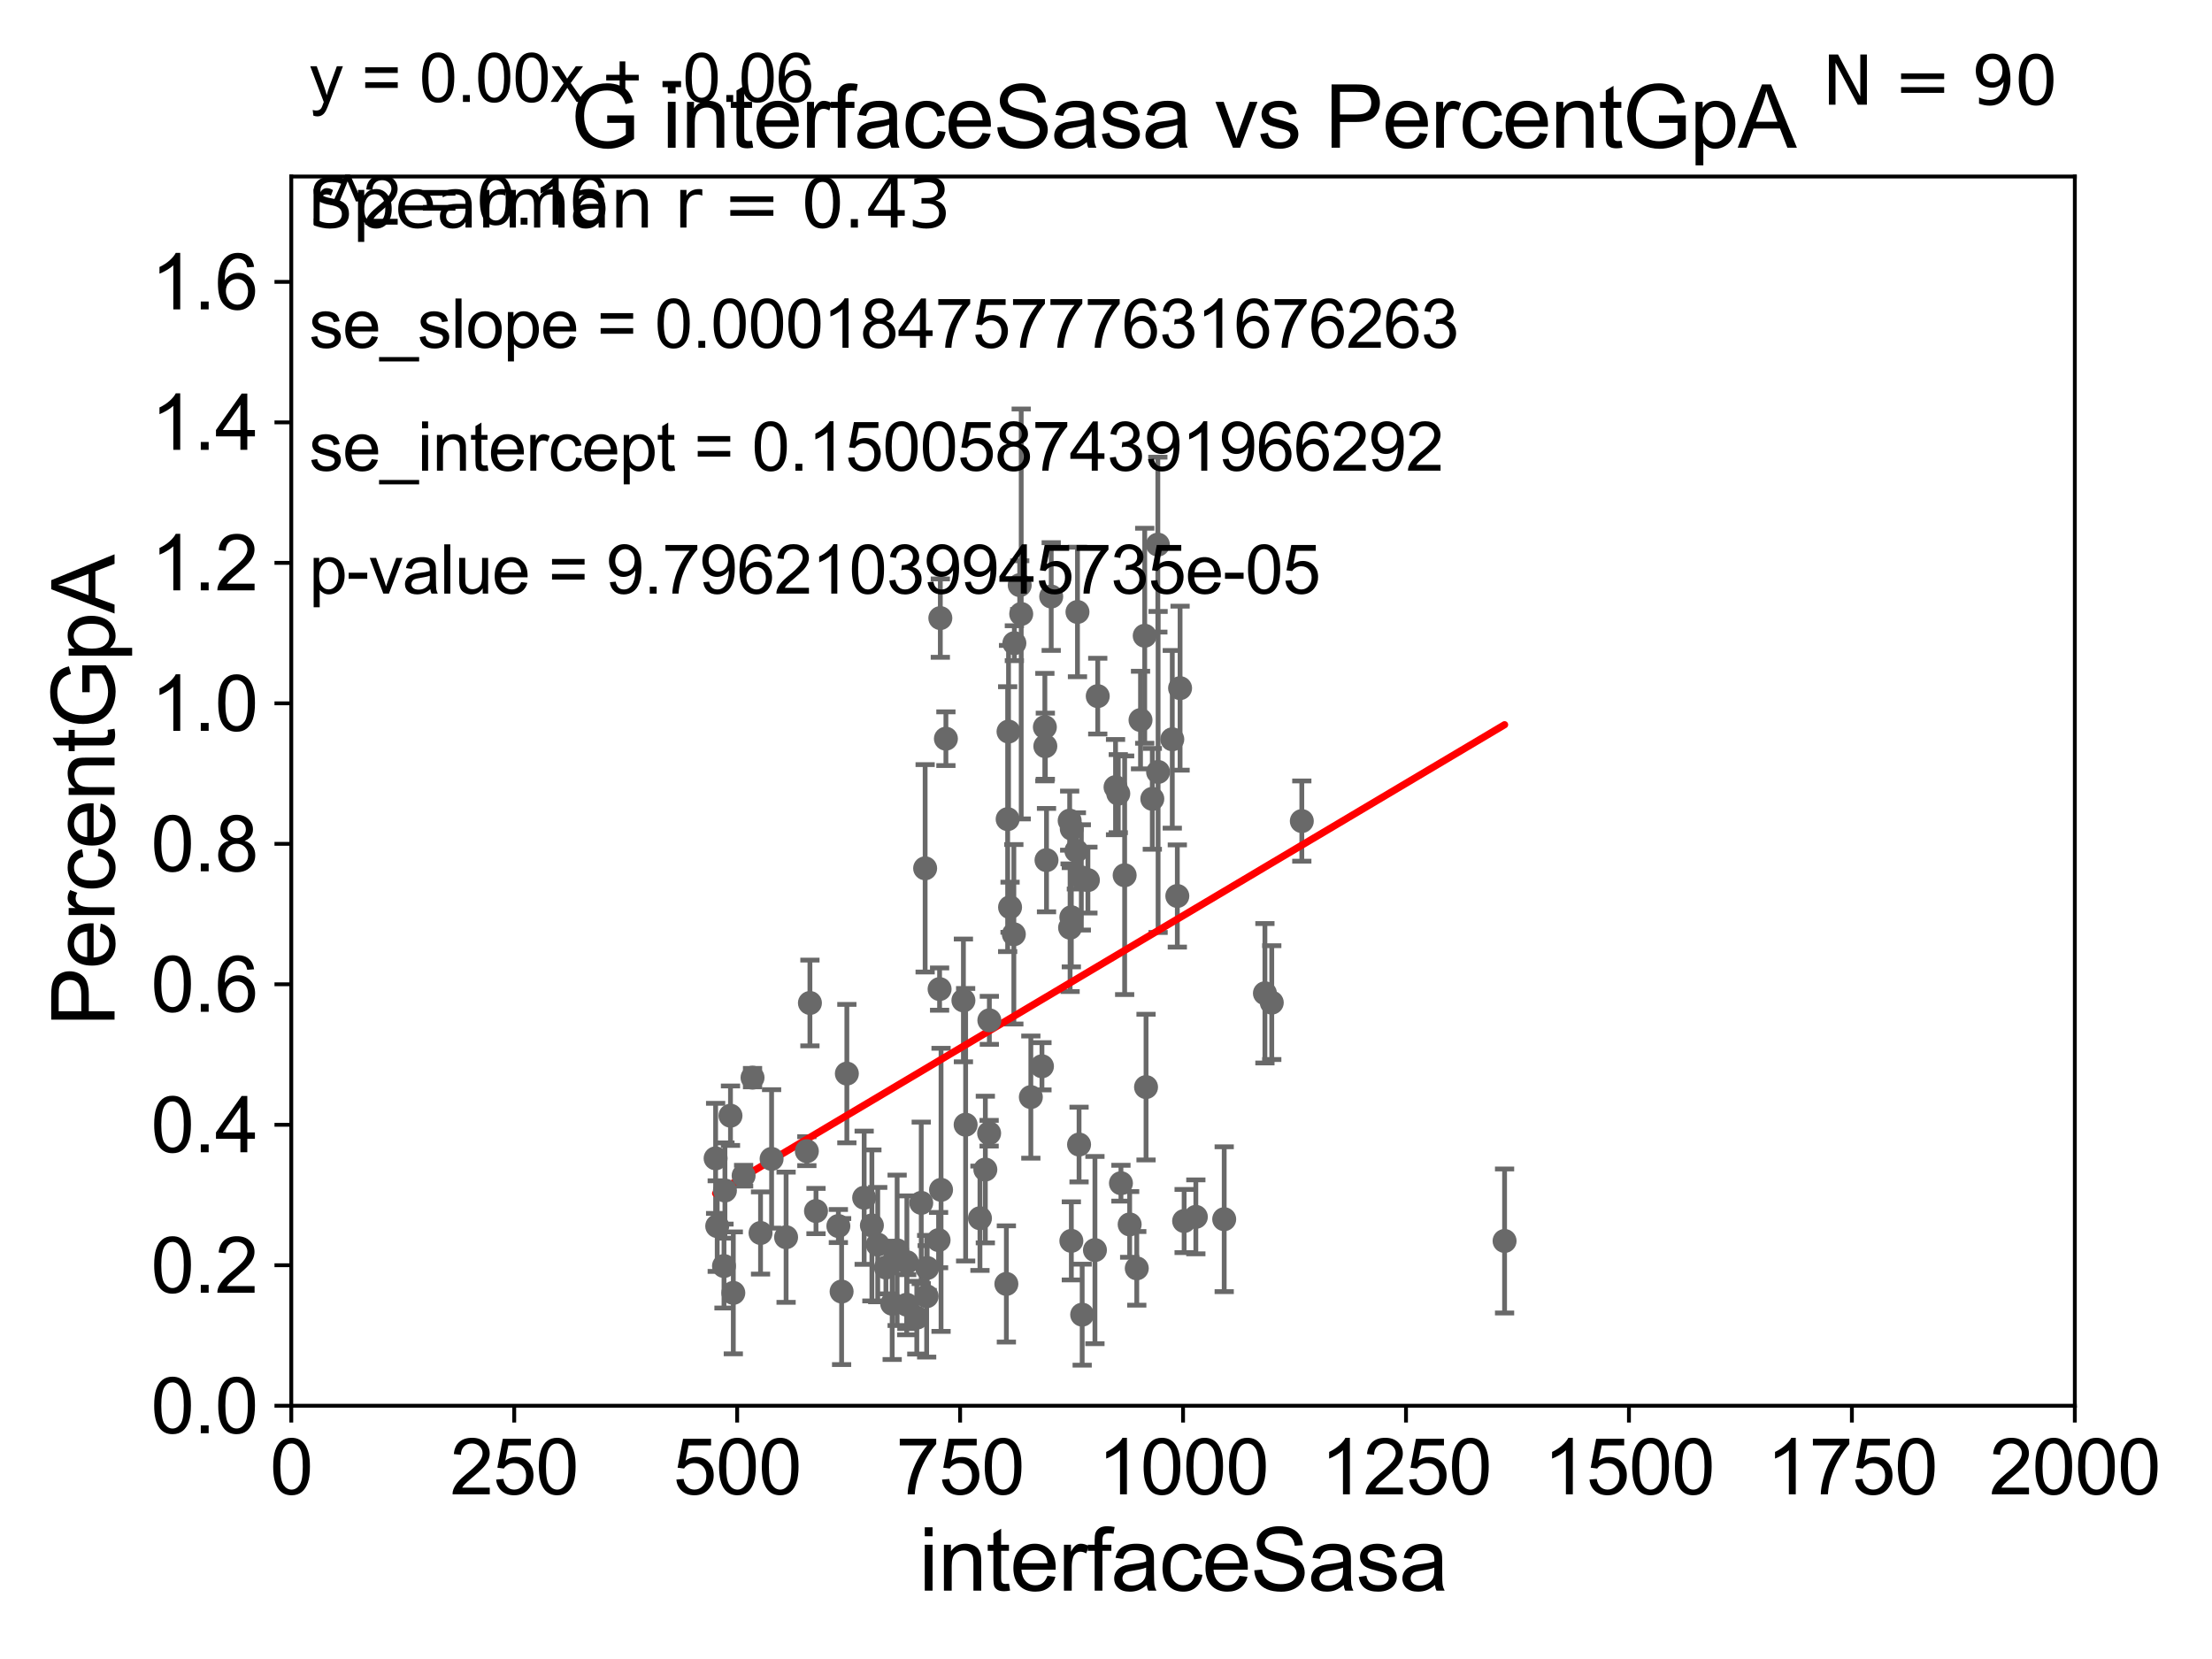 <?xml version="1.0" encoding="utf-8" standalone="no"?>
<!DOCTYPE svg PUBLIC "-//W3C//DTD SVG 1.1//EN"
  "http://www.w3.org/Graphics/SVG/1.1/DTD/svg11.dtd">
<svg xmlns:xlink="http://www.w3.org/1999/xlink" width="460.8pt" height="345.6pt" viewBox="0 0 460.8 345.6" xmlns="http://www.w3.org/2000/svg" version="1.1">
 <defs>
  <style type="text/css">*{stroke-linejoin: round; stroke-linecap: butt}</style>
 </defs>
 <g id="figure_1">
  <g id="patch_1">
   <path d="M 0 345.6 
L 460.8 345.6 
L 460.8 0 
L 0 0 
z
" style="fill: #ffffff"/>
  </g>
  <g id="axes_1">
   <g id="patch_2">
    <path d="M 60.68 292.84 
L 432.225 292.84 
L 432.225 36.775 
L 60.68 36.775 
z
" style="fill: #ffffff"/>
   </g>
   <g id="PathCollection_1">
    <defs>
     <path id="m551edf5188" d="M 0 1.118 
C 0.297 1.118 0.581 1 0.791 0.791 
C 1 0.581 1.118 0.297 1.118 0 
C 1.118 -0.297 1 -0.581 0.791 -0.791 
C 0.581 -1 0.297 -1.118 0 -1.118 
C -0.297 -1.118 -0.581 -1 -0.791 -0.791 
C -1 -0.581 -1.118 -0.297 -1.118 0 
C -1.118 0.297 -1 0.581 -0.791 0.791 
C -0.581 1 -0.297 1.118 0 1.118 
z
" style="stroke: #696969"/>
    </defs>
    <g clip-path="url(#pe01b2a4bd8)">
     <use xlink:href="#m551edf5188" x="241.253" y="160.814" style="fill: #696969; stroke: #696969"/>
     <use xlink:href="#m551edf5188" x="156.767" y="224.491" style="fill: #696969; stroke: #696969"/>
     <use xlink:href="#m551edf5188" x="181.631" y="255.278" style="fill: #696969; stroke: #696969"/>
     <use xlink:href="#m551edf5188" x="188.885" y="271.795" style="fill: #696969; stroke: #696969"/>
     <use xlink:href="#m551edf5188" x="204.143" y="253.784" style="fill: #696969; stroke: #696969"/>
     <use xlink:href="#m551edf5188" x="180.022" y="249.509" style="fill: #696969; stroke: #696969"/>
     <use xlink:href="#m551edf5188" x="232.388" y="163.969" style="fill: #696969; stroke: #696969"/>
     <use xlink:href="#m551edf5188" x="184.551" y="264.045" style="fill: #696969; stroke: #696969"/>
     <use xlink:href="#m551edf5188" x="195.733" y="206.043" style="fill: #696969; stroke: #696969"/>
     <use xlink:href="#m551edf5188" x="193.149" y="264.146" style="fill: #696969; stroke: #696969"/>
     <use xlink:href="#m551edf5188" x="185.857" y="271.596" style="fill: #696969; stroke: #696969"/>
     <use xlink:href="#m551edf5188" x="193.041" y="270.034" style="fill: #696969; stroke: #696969"/>
     <use xlink:href="#m551edf5188" x="174.648" y="255.406" style="fill: #696969; stroke: #696969"/>
     <use xlink:href="#m551edf5188" x="195.525" y="258.335" style="fill: #696969; stroke: #696969"/>
     <use xlink:href="#m551edf5188" x="209.645" y="267.466" style="fill: #696969; stroke: #696969"/>
     <use xlink:href="#m551edf5188" x="168.722" y="208.938" style="fill: #696969; stroke: #696969"/>
     <use xlink:href="#m551edf5188" x="149.409" y="255.418" style="fill: #696969; stroke: #696969"/>
     <use xlink:href="#m551edf5188" x="238.741" y="226.462" style="fill: #696969; stroke: #696969"/>
     <use xlink:href="#m551edf5188" x="190.985" y="274.495" style="fill: #696969; stroke: #696969"/>
     <use xlink:href="#m551edf5188" x="236.811" y="264.219" style="fill: #696969; stroke: #696969"/>
     <use xlink:href="#m551edf5188" x="233.513" y="246.482" style="fill: #696969; stroke: #696969"/>
     <use xlink:href="#m551edf5188" x="217.762" y="155.446" style="fill: #696969; stroke: #696969"/>
     <use xlink:href="#m551edf5188" x="176.416" y="223.65" style="fill: #696969; stroke: #696969"/>
     <use xlink:href="#m551edf5188" x="191.91" y="250.581" style="fill: #696969; stroke: #696969"/>
     <use xlink:href="#m551edf5188" x="188.919" y="262.939" style="fill: #696969; stroke: #696969"/>
     <use xlink:href="#m551edf5188" x="255.024" y="253.981" style="fill: #696969; stroke: #696969"/>
     <use xlink:href="#m551edf5188" x="246.675" y="254.36" style="fill: #696969; stroke: #696969"/>
     <use xlink:href="#m551edf5188" x="218.007" y="179.182" style="fill: #696969; stroke: #696969"/>
     <use xlink:href="#m551edf5188" x="235.33" y="255.069" style="fill: #696969; stroke: #696969"/>
     <use xlink:href="#m551edf5188" x="210.095" y="152.4" style="fill: #696969; stroke: #696969"/>
     <use xlink:href="#m551edf5188" x="201.159" y="234.3" style="fill: #696969; stroke: #696969"/>
     <use xlink:href="#m551edf5188" x="228.096" y="260.415" style="fill: #696969; stroke: #696969"/>
     <use xlink:href="#m551edf5188" x="152.173" y="232.42" style="fill: #696969; stroke: #696969"/>
     <use xlink:href="#m551edf5188" x="149.076" y="241.307" style="fill: #696969; stroke: #696969"/>
     <use xlink:href="#m551edf5188" x="168.083" y="239.809" style="fill: #696969; stroke: #696969"/>
     <use xlink:href="#m551edf5188" x="163.758" y="257.735" style="fill: #696969; stroke: #696969"/>
     <use xlink:href="#m551edf5188" x="150.821" y="263.739" style="fill: #696969; stroke: #696969"/>
     <use xlink:href="#m551edf5188" x="158.435" y="256.854" style="fill: #696969; stroke: #696969"/>
     <use xlink:href="#m551edf5188" x="152.762" y="269.331" style="fill: #696969; stroke: #696969"/>
     <use xlink:href="#m551edf5188" x="151.016" y="248.006" style="fill: #696969; stroke: #696969"/>
     <use xlink:href="#m551edf5188" x="154.909" y="244.914" style="fill: #696969; stroke: #696969"/>
     <use xlink:href="#m551edf5188" x="175.322" y="269.055" style="fill: #696969; stroke: #696969"/>
     <use xlink:href="#m551edf5188" x="186.89" y="260.463" style="fill: #696969; stroke: #696969"/>
     <use xlink:href="#m551edf5188" x="182.846" y="259.271" style="fill: #696969; stroke: #696969"/>
     <use xlink:href="#m551edf5188" x="169.987" y="252.283" style="fill: #696969; stroke: #696969"/>
     <use xlink:href="#m551edf5188" x="160.737" y="241.421" style="fill: #696969; stroke: #696969"/>
     <use xlink:href="#m551edf5188" x="271.192" y="171.046" style="fill: #696969; stroke: #696969"/>
     <use xlink:href="#m551edf5188" x="223.181" y="258.495" style="fill: #696969; stroke: #696969"/>
     <use xlink:href="#m551edf5188" x="223.177" y="191.082" style="fill: #696969; stroke: #696969"/>
     <use xlink:href="#m551edf5188" x="224.786" y="238.43" style="fill: #696969; stroke: #696969"/>
     <use xlink:href="#m551edf5188" x="196.038" y="247.865" style="fill: #696969; stroke: #696969"/>
     <use xlink:href="#m551edf5188" x="223.268" y="172.647" style="fill: #696969; stroke: #696969"/>
     <use xlink:href="#m551edf5188" x="224.457" y="127.485" style="fill: #696969; stroke: #696969"/>
     <use xlink:href="#m551edf5188" x="217.665" y="151.474" style="fill: #696969; stroke: #696969"/>
     <use xlink:href="#m551edf5188" x="238.466" y="132.439" style="fill: #696969; stroke: #696969"/>
     <use xlink:href="#m551edf5188" x="225.26" y="182.777" style="fill: #696969; stroke: #696969"/>
     <use xlink:href="#m551edf5188" x="206.101" y="212.55" style="fill: #696969; stroke: #696969"/>
     <use xlink:href="#m551edf5188" x="232.958" y="165.328" style="fill: #696969; stroke: #696969"/>
     <use xlink:href="#m551edf5188" x="209.913" y="170.644" style="fill: #696969; stroke: #696969"/>
     <use xlink:href="#m551edf5188" x="234.286" y="182.332" style="fill: #696969; stroke: #696969"/>
     <use xlink:href="#m551edf5188" x="200.697" y="208.407" style="fill: #696969; stroke: #696969"/>
     <use xlink:href="#m551edf5188" x="222.832" y="170.955" style="fill: #696969; stroke: #696969"/>
     <use xlink:href="#m551edf5188" x="245.258" y="186.652" style="fill: #696969; stroke: #696969"/>
     <use xlink:href="#m551edf5188" x="237.591" y="150.001" style="fill: #696969; stroke: #696969"/>
     <use xlink:href="#m551edf5188" x="226.632" y="183.34" style="fill: #696969; stroke: #696969"/>
     <use xlink:href="#m551edf5188" x="241.201" y="113.457" style="fill: #696969; stroke: #696969"/>
     <use xlink:href="#m551edf5188" x="245.832" y="143.356" style="fill: #696969; stroke: #696969"/>
     <use xlink:href="#m551edf5188" x="228.68" y="145.017" style="fill: #696969; stroke: #696969"/>
     <use xlink:href="#m551edf5188" x="240.047" y="166.416" style="fill: #696969; stroke: #696969"/>
     <use xlink:href="#m551edf5188" x="212.426" y="121.894" style="fill: #696969; stroke: #696969"/>
     <use xlink:href="#m551edf5188" x="218.986" y="124.27" style="fill: #696969; stroke: #696969"/>
     <use xlink:href="#m551edf5188" x="249.116" y="253.493" style="fill: #696969; stroke: #696969"/>
     <use xlink:href="#m551edf5188" x="214.743" y="228.542" style="fill: #696969; stroke: #696969"/>
     <use xlink:href="#m551edf5188" x="264.933" y="208.864" style="fill: #696969; stroke: #696969"/>
     <use xlink:href="#m551edf5188" x="195.887" y="128.76" style="fill: #696969; stroke: #696969"/>
     <use xlink:href="#m551edf5188" x="222.919" y="193.259" style="fill: #696969; stroke: #696969"/>
     <use xlink:href="#m551edf5188" x="192.723" y="180.884" style="fill: #696969; stroke: #696969"/>
     <use xlink:href="#m551edf5188" x="224.229" y="177.251" style="fill: #696969; stroke: #696969"/>
     <use xlink:href="#m551edf5188" x="197.05" y="153.884" style="fill: #696969; stroke: #696969"/>
     <use xlink:href="#m551edf5188" x="263.506" y="206.914" style="fill: #696969; stroke: #696969"/>
     <use xlink:href="#m551edf5188" x="244.208" y="154.01" style="fill: #696969; stroke: #696969"/>
     <use xlink:href="#m551edf5188" x="313.431" y="258.516" style="fill: #696969; stroke: #696969"/>
     <use xlink:href="#m551edf5188" x="212.737" y="127.898" style="fill: #696969; stroke: #696969"/>
     <use xlink:href="#m551edf5188" x="210.413" y="188.992" style="fill: #696969; stroke: #696969"/>
     <use xlink:href="#m551edf5188" x="206.054" y="236.069" style="fill: #696969; stroke: #696969"/>
     <use xlink:href="#m551edf5188" x="211.312" y="133.988" style="fill: #696969; stroke: #696969"/>
     <use xlink:href="#m551edf5188" x="211.202" y="194.625" style="fill: #696969; stroke: #696969"/>
     <use xlink:href="#m551edf5188" x="225.438" y="273.868" style="fill: #696969; stroke: #696969"/>
     <use xlink:href="#m551edf5188" x="205.265" y="243.637" style="fill: #696969; stroke: #696969"/>
     <use xlink:href="#m551edf5188" x="217.058" y="222.124" style="fill: #696969; stroke: #696969"/>
    </g>
   </g>
   <g id="matplotlib.axis_1">
    <g id="xtick_1">
     <g id="line2d_1">
      <defs>
       <path id="ma77b4dcf85" d="M 0 0 
L 0 3.5 
" style="stroke: #000000; stroke-width: 0.8"/>
      </defs>
      <g>
       <use xlink:href="#ma77b4dcf85" x="60.68" y="292.84" style="stroke: #000000; stroke-width: 0.8"/>
      </g>
     </g>
     <g id="text_1">
      <!-- 0 -->
      <g transform="translate(56.231 311.293)scale(0.16 -0.16)">
       <defs>
        <path id="ArialMT-30" d="M 266 2259 
Q 266 3072 433 3567 
Q 600 4063 929 4331 
Q 1259 4600 1759 4600 
Q 2128 4600 2406 4451 
Q 2684 4303 2865 4023 
Q 3047 3744 3150 3342 
Q 3253 2941 3253 2259 
Q 3253 1453 3087 958 
Q 2922 463 2592 192 
Q 2263 -78 1759 -78 
Q 1097 -78 719 397 
Q 266 969 266 2259 
z
M 844 2259 
Q 844 1131 1108 757 
Q 1372 384 1759 384 
Q 2147 384 2411 759 
Q 2675 1134 2675 2259 
Q 2675 3391 2411 3762 
Q 2147 4134 1753 4134 
Q 1366 4134 1134 3806 
Q 844 3388 844 2259 
z
" transform="scale(0.016)"/>
       </defs>
       <use xlink:href="#ArialMT-30"/>
      </g>
     </g>
    </g>
    <g id="xtick_2">
     <g id="line2d_2">
      <g>
       <use xlink:href="#ma77b4dcf85" x="107.123" y="292.84" style="stroke: #000000; stroke-width: 0.8"/>
      </g>
     </g>
     <g id="text_2">
      <!-- 250 -->
      <g transform="translate(93.777 311.293)scale(0.16 -0.16)">
       <defs>
        <path id="ArialMT-32" d="M 3222 541 
L 3222 0 
L 194 0 
Q 188 203 259 391 
Q 375 700 629 1000 
Q 884 1300 1366 1694 
Q 2113 2306 2375 2664 
Q 2638 3022 2638 3341 
Q 2638 3675 2398 3904 
Q 2159 4134 1775 4134 
Q 1369 4134 1125 3890 
Q 881 3647 878 3216 
L 300 3275 
Q 359 3922 746 4261 
Q 1134 4600 1788 4600 
Q 2447 4600 2831 4234 
Q 3216 3869 3216 3328 
Q 3216 3053 3103 2787 
Q 2991 2522 2730 2228 
Q 2469 1934 1863 1422 
Q 1356 997 1212 845 
Q 1069 694 975 541 
L 3222 541 
z
" transform="scale(0.016)"/>
        <path id="ArialMT-35" d="M 266 1200 
L 856 1250 
Q 922 819 1161 601 
Q 1400 384 1738 384 
Q 2144 384 2425 690 
Q 2706 997 2706 1503 
Q 2706 1984 2436 2262 
Q 2166 2541 1728 2541 
Q 1456 2541 1237 2417 
Q 1019 2294 894 2097 
L 366 2166 
L 809 4519 
L 3088 4519 
L 3088 3981 
L 1259 3981 
L 1013 2750 
Q 1425 3038 1878 3038 
Q 2478 3038 2890 2622 
Q 3303 2206 3303 1553 
Q 3303 931 2941 478 
Q 2500 -78 1738 -78 
Q 1113 -78 717 272 
Q 322 622 266 1200 
z
" transform="scale(0.016)"/>
       </defs>
       <use xlink:href="#ArialMT-32"/>
       <use xlink:href="#ArialMT-35" x="55.615"/>
       <use xlink:href="#ArialMT-30" x="111.23"/>
      </g>
     </g>
    </g>
    <g id="xtick_3">
     <g id="line2d_3">
      <g>
       <use xlink:href="#ma77b4dcf85" x="153.566" y="292.84" style="stroke: #000000; stroke-width: 0.8"/>
      </g>
     </g>
     <g id="text_3">
      <!-- 500 -->
      <g transform="translate(140.22 311.293)scale(0.16 -0.16)">
       <use xlink:href="#ArialMT-35"/>
       <use xlink:href="#ArialMT-30" x="55.615"/>
       <use xlink:href="#ArialMT-30" x="111.23"/>
      </g>
     </g>
    </g>
    <g id="xtick_4">
     <g id="line2d_4">
      <g>
       <use xlink:href="#ma77b4dcf85" x="200.009" y="292.84" style="stroke: #000000; stroke-width: 0.8"/>
      </g>
     </g>
     <g id="text_4">
      <!-- 750 -->
      <g transform="translate(186.663 311.293)scale(0.16 -0.16)">
       <defs>
        <path id="ArialMT-37" d="M 303 3981 
L 303 4522 
L 3269 4522 
L 3269 4084 
Q 2831 3619 2401 2847 
Q 1972 2075 1738 1259 
Q 1569 684 1522 0 
L 944 0 
Q 953 541 1156 1306 
Q 1359 2072 1739 2783 
Q 2119 3494 2547 3981 
L 303 3981 
z
" transform="scale(0.016)"/>
       </defs>
       <use xlink:href="#ArialMT-37"/>
       <use xlink:href="#ArialMT-35" x="55.615"/>
       <use xlink:href="#ArialMT-30" x="111.23"/>
      </g>
     </g>
    </g>
    <g id="xtick_5">
     <g id="line2d_5">
      <g>
       <use xlink:href="#ma77b4dcf85" x="246.452" y="292.84" style="stroke: #000000; stroke-width: 0.8"/>
      </g>
     </g>
     <g id="text_5">
      <!-- 1000 -->
      <g transform="translate(228.657 311.293)scale(0.16 -0.16)">
       <defs>
        <path id="ArialMT-31" d="M 2384 0 
L 1822 0 
L 1822 3584 
Q 1619 3391 1289 3197 
Q 959 3003 697 2906 
L 697 3450 
Q 1169 3672 1522 3987 
Q 1875 4303 2022 4600 
L 2384 4600 
L 2384 0 
z
" transform="scale(0.016)"/>
       </defs>
       <use xlink:href="#ArialMT-31"/>
       <use xlink:href="#ArialMT-30" x="55.615"/>
       <use xlink:href="#ArialMT-30" x="111.23"/>
       <use xlink:href="#ArialMT-30" x="166.846"/>
      </g>
     </g>
    </g>
    <g id="xtick_6">
     <g id="line2d_6">
      <g>
       <use xlink:href="#ma77b4dcf85" x="292.896" y="292.84" style="stroke: #000000; stroke-width: 0.8"/>
      </g>
     </g>
     <g id="text_6">
      <!-- 1250 -->
      <g transform="translate(275.101 311.293)scale(0.16 -0.16)">
       <use xlink:href="#ArialMT-31"/>
       <use xlink:href="#ArialMT-32" x="55.615"/>
       <use xlink:href="#ArialMT-35" x="111.23"/>
       <use xlink:href="#ArialMT-30" x="166.846"/>
      </g>
     </g>
    </g>
    <g id="xtick_7">
     <g id="line2d_7">
      <g>
       <use xlink:href="#ma77b4dcf85" x="339.339" y="292.84" style="stroke: #000000; stroke-width: 0.8"/>
      </g>
     </g>
     <g id="text_7">
      <!-- 1500 -->
      <g transform="translate(321.544 311.293)scale(0.16 -0.16)">
       <use xlink:href="#ArialMT-31"/>
       <use xlink:href="#ArialMT-35" x="55.615"/>
       <use xlink:href="#ArialMT-30" x="111.23"/>
       <use xlink:href="#ArialMT-30" x="166.846"/>
      </g>
     </g>
    </g>
    <g id="xtick_8">
     <g id="line2d_8">
      <g>
       <use xlink:href="#ma77b4dcf85" x="385.782" y="292.84" style="stroke: #000000; stroke-width: 0.8"/>
      </g>
     </g>
     <g id="text_8">
      <!-- 1750 -->
      <g transform="translate(367.987 311.293)scale(0.16 -0.16)">
       <use xlink:href="#ArialMT-31"/>
       <use xlink:href="#ArialMT-37" x="55.615"/>
       <use xlink:href="#ArialMT-35" x="111.23"/>
       <use xlink:href="#ArialMT-30" x="166.846"/>
      </g>
     </g>
    </g>
    <g id="xtick_9">
     <g id="line2d_9">
      <g>
       <use xlink:href="#ma77b4dcf85" x="432.225" y="292.84" style="stroke: #000000; stroke-width: 0.8"/>
      </g>
     </g>
     <g id="text_9">
      <!-- 2000 -->
      <g transform="translate(414.43 311.293)scale(0.16 -0.16)">
       <use xlink:href="#ArialMT-32"/>
       <use xlink:href="#ArialMT-30" x="55.615"/>
       <use xlink:href="#ArialMT-30" x="111.23"/>
       <use xlink:href="#ArialMT-30" x="166.846"/>
      </g>
     </g>
    </g>
    <g id="text_10">
     <!-- interfaceSasa -->
     <g transform="translate(191.423 331.357)scale(0.18 -0.18)">
      <defs>
       <path id="ArialMT-69" d="M 425 3934 
L 425 4581 
L 988 4581 
L 988 3934 
L 425 3934 
z
M 425 0 
L 425 3319 
L 988 3319 
L 988 0 
L 425 0 
z
" transform="scale(0.016)"/>
       <path id="ArialMT-6e" d="M 422 0 
L 422 3319 
L 928 3319 
L 928 2847 
Q 1294 3394 1984 3394 
Q 2284 3394 2536 3286 
Q 2788 3178 2913 3003 
Q 3038 2828 3088 2588 
Q 3119 2431 3119 2041 
L 3119 0 
L 2556 0 
L 2556 2019 
Q 2556 2363 2490 2533 
Q 2425 2703 2258 2804 
Q 2091 2906 1866 2906 
Q 1506 2906 1245 2678 
Q 984 2450 984 1813 
L 984 0 
L 422 0 
z
" transform="scale(0.016)"/>
       <path id="ArialMT-74" d="M 1650 503 
L 1731 6 
Q 1494 -44 1306 -44 
Q 1000 -44 831 53 
Q 663 150 594 308 
Q 525 466 525 972 
L 525 2881 
L 113 2881 
L 113 3319 
L 525 3319 
L 525 4141 
L 1084 4478 
L 1084 3319 
L 1650 3319 
L 1650 2881 
L 1084 2881 
L 1084 941 
Q 1084 700 1114 631 
Q 1144 563 1211 522 
Q 1278 481 1403 481 
Q 1497 481 1650 503 
z
" transform="scale(0.016)"/>
       <path id="ArialMT-65" d="M 2694 1069 
L 3275 997 
Q 3138 488 2766 206 
Q 2394 -75 1816 -75 
Q 1088 -75 661 373 
Q 234 822 234 1631 
Q 234 2469 665 2931 
Q 1097 3394 1784 3394 
Q 2450 3394 2872 2941 
Q 3294 2488 3294 1666 
Q 3294 1616 3291 1516 
L 816 1516 
Q 847 969 1125 678 
Q 1403 388 1819 388 
Q 2128 388 2347 550 
Q 2566 713 2694 1069 
z
M 847 1978 
L 2700 1978 
Q 2663 2397 2488 2606 
Q 2219 2931 1791 2931 
Q 1403 2931 1139 2672 
Q 875 2413 847 1978 
z
" transform="scale(0.016)"/>
       <path id="ArialMT-72" d="M 416 0 
L 416 3319 
L 922 3319 
L 922 2816 
Q 1116 3169 1280 3281 
Q 1444 3394 1641 3394 
Q 1925 3394 2219 3213 
L 2025 2691 
Q 1819 2813 1613 2813 
Q 1428 2813 1281 2702 
Q 1134 2591 1072 2394 
Q 978 2094 978 1738 
L 978 0 
L 416 0 
z
" transform="scale(0.016)"/>
       <path id="ArialMT-66" d="M 556 0 
L 556 2881 
L 59 2881 
L 59 3319 
L 556 3319 
L 556 3672 
Q 556 4006 616 4169 
Q 697 4388 901 4523 
Q 1106 4659 1475 4659 
Q 1713 4659 2000 4603 
L 1916 4113 
Q 1741 4144 1584 4144 
Q 1328 4144 1222 4034 
Q 1116 3925 1116 3625 
L 1116 3319 
L 1763 3319 
L 1763 2881 
L 1116 2881 
L 1116 0 
L 556 0 
z
" transform="scale(0.016)"/>
       <path id="ArialMT-61" d="M 2588 409 
Q 2275 144 1986 34 
Q 1697 -75 1366 -75 
Q 819 -75 525 192 
Q 231 459 231 875 
Q 231 1119 342 1320 
Q 453 1522 633 1644 
Q 813 1766 1038 1828 
Q 1203 1872 1538 1913 
Q 2219 1994 2541 2106 
Q 2544 2222 2544 2253 
Q 2544 2597 2384 2738 
Q 2169 2928 1744 2928 
Q 1347 2928 1158 2789 
Q 969 2650 878 2297 
L 328 2372 
Q 403 2725 575 2942 
Q 747 3159 1072 3276 
Q 1397 3394 1825 3394 
Q 2250 3394 2515 3294 
Q 2781 3194 2906 3042 
Q 3031 2891 3081 2659 
Q 3109 2516 3109 2141 
L 3109 1391 
Q 3109 606 3145 398 
Q 3181 191 3288 0 
L 2700 0 
Q 2613 175 2588 409 
z
M 2541 1666 
Q 2234 1541 1622 1453 
Q 1275 1403 1131 1340 
Q 988 1278 909 1158 
Q 831 1038 831 891 
Q 831 666 1001 516 
Q 1172 366 1500 366 
Q 1825 366 2078 508 
Q 2331 650 2450 897 
Q 2541 1088 2541 1459 
L 2541 1666 
z
" transform="scale(0.016)"/>
       <path id="ArialMT-63" d="M 2588 1216 
L 3141 1144 
Q 3050 572 2676 248 
Q 2303 -75 1759 -75 
Q 1078 -75 664 370 
Q 250 816 250 1647 
Q 250 2184 428 2587 
Q 606 2991 970 3192 
Q 1334 3394 1763 3394 
Q 2303 3394 2647 3120 
Q 2991 2847 3088 2344 
L 2541 2259 
Q 2463 2594 2264 2762 
Q 2066 2931 1784 2931 
Q 1359 2931 1093 2626 
Q 828 2322 828 1663 
Q 828 994 1084 691 
Q 1341 388 1753 388 
Q 2084 388 2306 591 
Q 2528 794 2588 1216 
z
" transform="scale(0.016)"/>
       <path id="ArialMT-53" d="M 288 1472 
L 859 1522 
Q 900 1178 1048 958 
Q 1197 738 1509 602 
Q 1822 466 2213 466 
Q 2559 466 2825 569 
Q 3091 672 3220 851 
Q 3350 1031 3350 1244 
Q 3350 1459 3225 1620 
Q 3100 1781 2813 1891 
Q 2628 1963 1997 2114 
Q 1366 2266 1113 2400 
Q 784 2572 623 2826 
Q 463 3081 463 3397 
Q 463 3744 659 4045 
Q 856 4347 1234 4503 
Q 1613 4659 2075 4659 
Q 2584 4659 2973 4495 
Q 3363 4331 3572 4012 
Q 3781 3694 3797 3291 
L 3216 3247 
Q 3169 3681 2898 3903 
Q 2628 4125 2100 4125 
Q 1550 4125 1298 3923 
Q 1047 3722 1047 3438 
Q 1047 3191 1225 3031 
Q 1400 2872 2139 2705 
Q 2878 2538 3153 2413 
Q 3553 2228 3743 1945 
Q 3934 1663 3934 1294 
Q 3934 928 3725 604 
Q 3516 281 3123 101 
Q 2731 -78 2241 -78 
Q 1619 -78 1198 103 
Q 778 284 539 648 
Q 300 1013 288 1472 
z
" transform="scale(0.016)"/>
       <path id="ArialMT-73" d="M 197 991 
L 753 1078 
Q 800 744 1014 566 
Q 1228 388 1613 388 
Q 2000 388 2187 545 
Q 2375 703 2375 916 
Q 2375 1106 2209 1216 
Q 2094 1291 1634 1406 
Q 1016 1563 777 1677 
Q 538 1791 414 1992 
Q 291 2194 291 2438 
Q 291 2659 392 2848 
Q 494 3038 669 3163 
Q 800 3259 1026 3326 
Q 1253 3394 1513 3394 
Q 1903 3394 2198 3281 
Q 2494 3169 2634 2976 
Q 2775 2784 2828 2463 
L 2278 2388 
Q 2241 2644 2061 2787 
Q 1881 2931 1553 2931 
Q 1166 2931 1000 2803 
Q 834 2675 834 2503 
Q 834 2394 903 2306 
Q 972 2216 1119 2156 
Q 1203 2125 1616 2013 
Q 2213 1853 2448 1751 
Q 2684 1650 2818 1456 
Q 2953 1263 2953 975 
Q 2953 694 2789 445 
Q 2625 197 2315 61 
Q 2006 -75 1616 -75 
Q 969 -75 630 194 
Q 291 463 197 991 
z
" transform="scale(0.016)"/>
      </defs>
      <use xlink:href="#ArialMT-69"/>
      <use xlink:href="#ArialMT-6e" x="22.217"/>
      <use xlink:href="#ArialMT-74" x="77.832"/>
      <use xlink:href="#ArialMT-65" x="105.615"/>
      <use xlink:href="#ArialMT-72" x="161.23"/>
      <use xlink:href="#ArialMT-66" x="194.531"/>
      <use xlink:href="#ArialMT-61" x="222.314"/>
      <use xlink:href="#ArialMT-63" x="277.93"/>
      <use xlink:href="#ArialMT-65" x="327.93"/>
      <use xlink:href="#ArialMT-53" x="383.545"/>
      <use xlink:href="#ArialMT-61" x="450.244"/>
      <use xlink:href="#ArialMT-73" x="505.859"/>
      <use xlink:href="#ArialMT-61" x="555.859"/>
     </g>
    </g>
   </g>
   <g id="matplotlib.axis_2">
    <g id="ytick_1">
     <g id="line2d_10">
      <defs>
       <path id="m159a713790" d="M 0 0 
L -3.5 0 
" style="stroke: #000000; stroke-width: 0.8"/>
      </defs>
      <g>
       <use xlink:href="#m159a713790" x="60.68" y="292.84" style="stroke: #000000; stroke-width: 0.8"/>
      </g>
     </g>
     <g id="text_11">
      <!-- 0.0 -->
      <g transform="translate(31.44 298.566)scale(0.16 -0.16)">
       <defs>
        <path id="ArialMT-2e" d="M 581 0 
L 581 641 
L 1222 641 
L 1222 0 
L 581 0 
z
" transform="scale(0.016)"/>
       </defs>
       <use xlink:href="#ArialMT-30"/>
       <use xlink:href="#ArialMT-2e" x="55.615"/>
       <use xlink:href="#ArialMT-30" x="83.398"/>
      </g>
     </g>
    </g>
    <g id="ytick_2">
     <g id="line2d_11">
      <g>
       <use xlink:href="#m159a713790" x="60.68" y="263.575" style="stroke: #000000; stroke-width: 0.8"/>
      </g>
     </g>
     <g id="text_12">
      <!-- 0.2 -->
      <g transform="translate(31.44 269.302)scale(0.16 -0.16)">
       <use xlink:href="#ArialMT-30"/>
       <use xlink:href="#ArialMT-2e" x="55.615"/>
       <use xlink:href="#ArialMT-32" x="83.398"/>
      </g>
     </g>
    </g>
    <g id="ytick_3">
     <g id="line2d_12">
      <g>
       <use xlink:href="#m159a713790" x="60.68" y="234.311" style="stroke: #000000; stroke-width: 0.8"/>
      </g>
     </g>
     <g id="text_13">
      <!-- 0.4 -->
      <g transform="translate(31.44 240.037)scale(0.16 -0.16)">
       <defs>
        <path id="ArialMT-34" d="M 2069 0 
L 2069 1097 
L 81 1097 
L 81 1613 
L 2172 4581 
L 2631 4581 
L 2631 1613 
L 3250 1613 
L 3250 1097 
L 2631 1097 
L 2631 0 
L 2069 0 
z
M 2069 1613 
L 2069 3678 
L 634 1613 
L 2069 1613 
z
" transform="scale(0.016)"/>
       </defs>
       <use xlink:href="#ArialMT-30"/>
       <use xlink:href="#ArialMT-2e" x="55.615"/>
       <use xlink:href="#ArialMT-34" x="83.398"/>
      </g>
     </g>
    </g>
    <g id="ytick_4">
     <g id="line2d_13">
      <g>
       <use xlink:href="#m159a713790" x="60.68" y="205.046" style="stroke: #000000; stroke-width: 0.8"/>
      </g>
     </g>
     <g id="text_14">
      <!-- 0.6 -->
      <g transform="translate(31.44 210.772)scale(0.16 -0.16)">
       <defs>
        <path id="ArialMT-36" d="M 3184 3459 
L 2625 3416 
Q 2550 3747 2413 3897 
Q 2184 4138 1850 4138 
Q 1581 4138 1378 3988 
Q 1113 3794 959 3422 
Q 806 3050 800 2363 
Q 1003 2672 1297 2822 
Q 1591 2972 1913 2972 
Q 2475 2972 2870 2558 
Q 3266 2144 3266 1488 
Q 3266 1056 3080 686 
Q 2894 316 2569 119 
Q 2244 -78 1831 -78 
Q 1128 -78 684 439 
Q 241 956 241 2144 
Q 241 3472 731 4075 
Q 1159 4600 1884 4600 
Q 2425 4600 2770 4297 
Q 3116 3994 3184 3459 
z
M 888 1484 
Q 888 1194 1011 928 
Q 1134 663 1356 523 
Q 1578 384 1822 384 
Q 2178 384 2434 671 
Q 2691 959 2691 1453 
Q 2691 1928 2437 2201 
Q 2184 2475 1800 2475 
Q 1419 2475 1153 2201 
Q 888 1928 888 1484 
z
" transform="scale(0.016)"/>
       </defs>
       <use xlink:href="#ArialMT-30"/>
       <use xlink:href="#ArialMT-2e" x="55.615"/>
       <use xlink:href="#ArialMT-36" x="83.398"/>
      </g>
     </g>
    </g>
    <g id="ytick_5">
     <g id="line2d_14">
      <g>
       <use xlink:href="#m159a713790" x="60.68" y="175.782" style="stroke: #000000; stroke-width: 0.8"/>
      </g>
     </g>
     <g id="text_15">
      <!-- 0.8 -->
      <g transform="translate(31.44 181.508)scale(0.16 -0.16)">
       <defs>
        <path id="ArialMT-38" d="M 1131 2484 
Q 781 2613 612 2850 
Q 444 3088 444 3419 
Q 444 3919 803 4259 
Q 1163 4600 1759 4600 
Q 2359 4600 2725 4251 
Q 3091 3903 3091 3403 
Q 3091 3084 2923 2848 
Q 2756 2613 2416 2484 
Q 2838 2347 3058 2040 
Q 3278 1734 3278 1309 
Q 3278 722 2862 322 
Q 2447 -78 1769 -78 
Q 1091 -78 675 323 
Q 259 725 259 1325 
Q 259 1772 486 2073 
Q 713 2375 1131 2484 
z
M 1019 3438 
Q 1019 3113 1228 2906 
Q 1438 2700 1772 2700 
Q 2097 2700 2305 2904 
Q 2513 3109 2513 3406 
Q 2513 3716 2298 3927 
Q 2084 4138 1766 4138 
Q 1444 4138 1231 3931 
Q 1019 3725 1019 3438 
z
M 838 1322 
Q 838 1081 952 856 
Q 1066 631 1291 507 
Q 1516 384 1775 384 
Q 2178 384 2440 643 
Q 2703 903 2703 1303 
Q 2703 1709 2433 1975 
Q 2163 2241 1756 2241 
Q 1359 2241 1098 1978 
Q 838 1716 838 1322 
z
" transform="scale(0.016)"/>
       </defs>
       <use xlink:href="#ArialMT-30"/>
       <use xlink:href="#ArialMT-2e" x="55.615"/>
       <use xlink:href="#ArialMT-38" x="83.398"/>
      </g>
     </g>
    </g>
    <g id="ytick_6">
     <g id="line2d_15">
      <g>
       <use xlink:href="#m159a713790" x="60.68" y="146.517" style="stroke: #000000; stroke-width: 0.8"/>
      </g>
     </g>
     <g id="text_16">
      <!-- 1.0 -->
      <g transform="translate(31.44 152.243)scale(0.16 -0.16)">
       <use xlink:href="#ArialMT-31"/>
       <use xlink:href="#ArialMT-2e" x="55.615"/>
       <use xlink:href="#ArialMT-30" x="83.398"/>
      </g>
     </g>
    </g>
    <g id="ytick_7">
     <g id="line2d_16">
      <g>
       <use xlink:href="#m159a713790" x="60.68" y="117.252" style="stroke: #000000; stroke-width: 0.8"/>
      </g>
     </g>
     <g id="text_17">
      <!-- 1.2 -->
      <g transform="translate(31.44 122.979)scale(0.16 -0.16)">
       <use xlink:href="#ArialMT-31"/>
       <use xlink:href="#ArialMT-2e" x="55.615"/>
       <use xlink:href="#ArialMT-32" x="83.398"/>
      </g>
     </g>
    </g>
    <g id="ytick_8">
     <g id="line2d_17">
      <g>
       <use xlink:href="#m159a713790" x="60.68" y="87.988" style="stroke: #000000; stroke-width: 0.8"/>
      </g>
     </g>
     <g id="text_18">
      <!-- 1.4 -->
      <g transform="translate(31.44 93.714)scale(0.16 -0.16)">
       <use xlink:href="#ArialMT-31"/>
       <use xlink:href="#ArialMT-2e" x="55.615"/>
       <use xlink:href="#ArialMT-34" x="83.398"/>
      </g>
     </g>
    </g>
    <g id="ytick_9">
     <g id="line2d_18">
      <g>
       <use xlink:href="#m159a713790" x="60.68" y="58.723" style="stroke: #000000; stroke-width: 0.8"/>
      </g>
     </g>
     <g id="text_19">
      <!-- 1.6 -->
      <g transform="translate(31.44 64.45)scale(0.16 -0.16)">
       <use xlink:href="#ArialMT-31"/>
       <use xlink:href="#ArialMT-2e" x="55.615"/>
       <use xlink:href="#ArialMT-36" x="83.398"/>
      </g>
     </g>
    </g>
    <g id="text_20">
     <!-- PercentGpA -->
     <g transform="translate(23.863 213.831)rotate(-90)scale(0.18 -0.18)">
      <defs>
       <path id="ArialMT-50" d="M 494 0 
L 494 4581 
L 2222 4581 
Q 2678 4581 2919 4538 
Q 3256 4481 3484 4323 
Q 3713 4166 3852 3881 
Q 3991 3597 3991 3256 
Q 3991 2672 3619 2267 
Q 3247 1863 2275 1863 
L 1100 1863 
L 1100 0 
L 494 0 
z
M 1100 2403 
L 2284 2403 
Q 2872 2403 3119 2622 
Q 3366 2841 3366 3238 
Q 3366 3525 3220 3729 
Q 3075 3934 2838 4000 
Q 2684 4041 2272 4041 
L 1100 4041 
L 1100 2403 
z
" transform="scale(0.016)"/>
       <path id="ArialMT-47" d="M 2638 1797 
L 2638 2334 
L 4578 2338 
L 4578 638 
Q 4131 281 3656 101 
Q 3181 -78 2681 -78 
Q 2006 -78 1454 211 
Q 903 500 622 1047 
Q 341 1594 341 2269 
Q 341 2938 620 3517 
Q 900 4097 1425 4378 
Q 1950 4659 2634 4659 
Q 3131 4659 3532 4498 
Q 3934 4338 4162 4050 
Q 4391 3763 4509 3300 
L 3963 3150 
Q 3859 3500 3706 3700 
Q 3553 3900 3268 4020 
Q 2984 4141 2638 4141 
Q 2222 4141 1919 4014 
Q 1616 3888 1430 3681 
Q 1244 3475 1141 3228 
Q 966 2803 966 2306 
Q 966 1694 1177 1281 
Q 1388 869 1791 669 
Q 2194 469 2647 469 
Q 3041 469 3416 620 
Q 3791 772 3984 944 
L 3984 1797 
L 2638 1797 
z
" transform="scale(0.016)"/>
       <path id="ArialMT-70" d="M 422 -1272 
L 422 3319 
L 934 3319 
L 934 2888 
Q 1116 3141 1344 3267 
Q 1572 3394 1897 3394 
Q 2322 3394 2647 3175 
Q 2972 2956 3137 2557 
Q 3303 2159 3303 1684 
Q 3303 1175 3120 767 
Q 2938 359 2589 142 
Q 2241 -75 1856 -75 
Q 1575 -75 1351 44 
Q 1128 163 984 344 
L 984 -1272 
L 422 -1272 
z
M 931 1641 
Q 931 1000 1190 694 
Q 1450 388 1819 388 
Q 2194 388 2461 705 
Q 2728 1022 2728 1688 
Q 2728 2322 2467 2637 
Q 2206 2953 1844 2953 
Q 1484 2953 1207 2617 
Q 931 2281 931 1641 
z
" transform="scale(0.016)"/>
       <path id="ArialMT-41" d="M -9 0 
L 1750 4581 
L 2403 4581 
L 4278 0 
L 3588 0 
L 3053 1388 
L 1138 1388 
L 634 0 
L -9 0 
z
M 1313 1881 
L 2866 1881 
L 2388 3150 
Q 2169 3728 2063 4100 
Q 1975 3659 1816 3225 
L 1313 1881 
z
" transform="scale(0.016)"/>
      </defs>
      <use xlink:href="#ArialMT-50"/>
      <use xlink:href="#ArialMT-65" x="66.699"/>
      <use xlink:href="#ArialMT-72" x="122.314"/>
      <use xlink:href="#ArialMT-63" x="155.615"/>
      <use xlink:href="#ArialMT-65" x="205.615"/>
      <use xlink:href="#ArialMT-6e" x="261.23"/>
      <use xlink:href="#ArialMT-74" x="316.846"/>
      <use xlink:href="#ArialMT-47" x="344.629"/>
      <use xlink:href="#ArialMT-70" x="422.412"/>
      <use xlink:href="#ArialMT-41" x="478.027"/>
     </g>
    </g>
   </g>
   <g id="LineCollection_1">
    <path d="M 241.253 194.248 
L 241.253 127.379 
" clip-path="url(#pe01b2a4bd8)" style="fill: none; stroke: #696969"/>
    <path d="M 156.767 226.412 
L 156.767 222.569 
" clip-path="url(#pe01b2a4bd8)" style="fill: none; stroke: #696969"/>
    <path d="M 181.631 271.005 
L 181.631 239.552 
" clip-path="url(#pe01b2a4bd8)" style="fill: none; stroke: #696969"/>
    <path d="M 188.885 278.056 
L 188.885 265.534 
" clip-path="url(#pe01b2a4bd8)" style="fill: none; stroke: #696969"/>
    <path d="M 204.143 264.653 
L 204.143 242.914 
" clip-path="url(#pe01b2a4bd8)" style="fill: none; stroke: #696969"/>
    <path d="M 180.022 263.382 
L 180.022 235.636 
" clip-path="url(#pe01b2a4bd8)" style="fill: none; stroke: #696969"/>
    <path d="M 232.388 173.889 
L 232.388 154.049 
" clip-path="url(#pe01b2a4bd8)" style="fill: none; stroke: #696969"/>
    <path d="M 184.551 269.528 
L 184.551 258.562 
" clip-path="url(#pe01b2a4bd8)" style="fill: none; stroke: #696969"/>
    <path d="M 195.733 210.445 
L 195.733 201.642 
" clip-path="url(#pe01b2a4bd8)" style="fill: none; stroke: #696969"/>
    <path d="M 193.149 268.803 
L 193.149 259.488 
" clip-path="url(#pe01b2a4bd8)" style="fill: none; stroke: #696969"/>
    <path d="M 185.857 283.204 
L 185.857 259.989 
" clip-path="url(#pe01b2a4bd8)" style="fill: none; stroke: #696969"/>
    <path d="M 193.041 282.705 
L 193.041 257.362 
" clip-path="url(#pe01b2a4bd8)" style="fill: none; stroke: #696969"/>
    <path d="M 174.648 258.849 
L 174.648 251.962 
" clip-path="url(#pe01b2a4bd8)" style="fill: none; stroke: #696969"/>
    <path d="M 195.525 264.093 
L 195.525 252.577 
" clip-path="url(#pe01b2a4bd8)" style="fill: none; stroke: #696969"/>
    <path d="M 209.645 279.568 
L 209.645 255.365 
" clip-path="url(#pe01b2a4bd8)" style="fill: none; stroke: #696969"/>
    <path d="M 168.722 217.872 
L 168.722 200.004 
" clip-path="url(#pe01b2a4bd8)" style="fill: none; stroke: #696969"/>
    <path d="M 149.409 264.856 
L 149.409 245.979 
" clip-path="url(#pe01b2a4bd8)" style="fill: none; stroke: #696969"/>
    <path d="M 238.741 241.637 
L 238.741 211.286 
" clip-path="url(#pe01b2a4bd8)" style="fill: none; stroke: #696969"/>
    <path d="M 190.985 282.07 
L 190.985 266.919 
" clip-path="url(#pe01b2a4bd8)" style="fill: none; stroke: #696969"/>
    <path d="M 236.811 271.889 
L 236.811 256.548 
" clip-path="url(#pe01b2a4bd8)" style="fill: none; stroke: #696969"/>
    <path d="M 233.513 250.215 
L 233.513 242.748 
" clip-path="url(#pe01b2a4bd8)" style="fill: none; stroke: #696969"/>
    <path d="M 217.762 162.332 
L 217.762 148.56 
" clip-path="url(#pe01b2a4bd8)" style="fill: none; stroke: #696969"/>
    <path d="M 176.416 238.066 
L 176.416 209.234 
" clip-path="url(#pe01b2a4bd8)" style="fill: none; stroke: #696969"/>
    <path d="M 191.91 267.408 
L 191.91 233.754 
" clip-path="url(#pe01b2a4bd8)" style="fill: none; stroke: #696969"/>
    <path d="M 188.919 276.751 
L 188.919 249.126 
" clip-path="url(#pe01b2a4bd8)" style="fill: none; stroke: #696969"/>
    <path d="M 255.024 269.068 
L 255.024 238.894 
" clip-path="url(#pe01b2a4bd8)" style="fill: none; stroke: #696969"/>
    <path d="M 246.675 260.941 
L 246.675 247.779 
" clip-path="url(#pe01b2a4bd8)" style="fill: none; stroke: #696969"/>
    <path d="M 218.007 189.95 
L 218.007 168.414 
" clip-path="url(#pe01b2a4bd8)" style="fill: none; stroke: #696969"/>
    <path d="M 235.33 261.913 
L 235.33 248.225 
" clip-path="url(#pe01b2a4bd8)" style="fill: none; stroke: #696969"/>
    <path d="M 210.095 170.343 
L 210.095 134.457 
" clip-path="url(#pe01b2a4bd8)" style="fill: none; stroke: #696969"/>
    <path d="M 201.159 262.684 
L 201.159 205.917 
" clip-path="url(#pe01b2a4bd8)" style="fill: none; stroke: #696969"/>
    <path d="M 228.096 279.913 
L 228.096 240.916 
" clip-path="url(#pe01b2a4bd8)" style="fill: none; stroke: #696969"/>
    <path d="M 152.173 238.612 
L 152.173 226.228 
" clip-path="url(#pe01b2a4bd8)" style="fill: none; stroke: #696969"/>
    <path d="M 149.076 252.772 
L 149.076 229.842 
" clip-path="url(#pe01b2a4bd8)" style="fill: none; stroke: #696969"/>
    <path d="M 168.083 242.825 
L 168.083 236.793 
" clip-path="url(#pe01b2a4bd8)" style="fill: none; stroke: #696969"/>
    <path d="M 163.758 271.297 
L 163.758 244.174 
" clip-path="url(#pe01b2a4bd8)" style="fill: none; stroke: #696969"/>
    <path d="M 150.821 272.477 
L 150.821 255.001 
" clip-path="url(#pe01b2a4bd8)" style="fill: none; stroke: #696969"/>
    <path d="M 158.435 265.411 
L 158.435 248.298 
" clip-path="url(#pe01b2a4bd8)" style="fill: none; stroke: #696969"/>
    <path d="M 152.762 282.032 
L 152.762 256.63 
" clip-path="url(#pe01b2a4bd8)" style="fill: none; stroke: #696969"/>
    <path d="M 151.016 257.928 
L 151.016 238.085 
" clip-path="url(#pe01b2a4bd8)" style="fill: none; stroke: #696969"/>
    <path d="M 154.909 247.073 
L 154.909 242.756 
" clip-path="url(#pe01b2a4bd8)" style="fill: none; stroke: #696969"/>
    <path d="M 175.322 284.266 
L 175.322 253.845 
" clip-path="url(#pe01b2a4bd8)" style="fill: none; stroke: #696969"/>
    <path d="M 186.89 276.132 
L 186.89 244.794 
" clip-path="url(#pe01b2a4bd8)" style="fill: none; stroke: #696969"/>
    <path d="M 182.846 271.182 
L 182.846 247.36 
" clip-path="url(#pe01b2a4bd8)" style="fill: none; stroke: #696969"/>
    <path d="M 169.987 257 
L 169.987 247.566 
" clip-path="url(#pe01b2a4bd8)" style="fill: none; stroke: #696969"/>
    <path d="M 160.737 255.839 
L 160.737 227.003 
" clip-path="url(#pe01b2a4bd8)" style="fill: none; stroke: #696969"/>
    <path d="M 271.192 179.402 
L 271.192 162.689 
" clip-path="url(#pe01b2a4bd8)" style="fill: none; stroke: #696969"/>
    <path d="M 223.181 266.629 
L 223.181 250.361 
" clip-path="url(#pe01b2a4bd8)" style="fill: none; stroke: #696969"/>
    <path d="M 223.177 201.42 
L 223.177 180.744 
" clip-path="url(#pe01b2a4bd8)" style="fill: none; stroke: #696969"/>
    <path d="M 224.786 246.215 
L 224.786 230.645 
" clip-path="url(#pe01b2a4bd8)" style="fill: none; stroke: #696969"/>
    <path d="M 196.038 277.353 
L 196.038 218.376 
" clip-path="url(#pe01b2a4bd8)" style="fill: none; stroke: #696969"/>
    <path d="M 223.268 173.156 
L 223.268 172.138 
" clip-path="url(#pe01b2a4bd8)" style="fill: none; stroke: #696969"/>
    <path d="M 224.457 140.978 
L 224.457 113.992 
" clip-path="url(#pe01b2a4bd8)" style="fill: none; stroke: #696969"/>
    <path d="M 217.665 162.668 
L 217.665 140.279 
" clip-path="url(#pe01b2a4bd8)" style="fill: none; stroke: #696969"/>
    <path d="M 238.466 154.832 
L 238.466 110.045 
" clip-path="url(#pe01b2a4bd8)" style="fill: none; stroke: #696969"/>
    <path d="M 225.26 193.745 
L 225.26 171.809 
" clip-path="url(#pe01b2a4bd8)" style="fill: none; stroke: #696969"/>
    <path d="M 206.101 217.551 
L 206.101 207.55 
" clip-path="url(#pe01b2a4bd8)" style="fill: none; stroke: #696969"/>
    <path d="M 232.958 173.462 
L 232.958 157.194 
" clip-path="url(#pe01b2a4bd8)" style="fill: none; stroke: #696969"/>
    <path d="M 209.913 198.23 
L 209.913 143.057 
" clip-path="url(#pe01b2a4bd8)" style="fill: none; stroke: #696969"/>
    <path d="M 234.286 207.184 
L 234.286 157.479 
" clip-path="url(#pe01b2a4bd8)" style="fill: none; stroke: #696969"/>
    <path d="M 200.697 221.193 
L 200.697 195.622 
" clip-path="url(#pe01b2a4bd8)" style="fill: none; stroke: #696969"/>
    <path d="M 222.832 177.108 
L 222.832 164.801 
" clip-path="url(#pe01b2a4bd8)" style="fill: none; stroke: #696969"/>
    <path d="M 245.258 197.295 
L 245.258 176.008 
" clip-path="url(#pe01b2a4bd8)" style="fill: none; stroke: #696969"/>
    <path d="M 237.591 160.164 
L 237.591 139.838 
" clip-path="url(#pe01b2a4bd8)" style="fill: none; stroke: #696969"/>
    <path d="M 226.632 190.204 
L 226.632 176.476 
" clip-path="url(#pe01b2a4bd8)" style="fill: none; stroke: #696969"/>
    <path d="M 241.201 131.674 
L 241.201 95.24 
" clip-path="url(#pe01b2a4bd8)" style="fill: none; stroke: #696969"/>
    <path d="M 245.832 160.438 
L 245.832 126.274 
" clip-path="url(#pe01b2a4bd8)" style="fill: none; stroke: #696969"/>
    <path d="M 228.68 152.909 
L 228.68 137.124 
" clip-path="url(#pe01b2a4bd8)" style="fill: none; stroke: #696969"/>
    <path d="M 240.047 176.919 
L 240.047 155.913 
" clip-path="url(#pe01b2a4bd8)" style="fill: none; stroke: #696969"/>
    <path d="M 212.426 126.971 
L 212.426 116.817 
" clip-path="url(#pe01b2a4bd8)" style="fill: none; stroke: #696969"/>
    <path d="M 218.986 135.492 
L 218.986 113.048 
" clip-path="url(#pe01b2a4bd8)" style="fill: none; stroke: #696969"/>
    <path d="M 249.116 261.195 
L 249.116 245.791 
" clip-path="url(#pe01b2a4bd8)" style="fill: none; stroke: #696969"/>
    <path d="M 214.743 241.265 
L 214.743 215.819 
" clip-path="url(#pe01b2a4bd8)" style="fill: none; stroke: #696969"/>
    <path d="M 264.933 220.718 
L 264.933 197.009 
" clip-path="url(#pe01b2a4bd8)" style="fill: none; stroke: #696969"/>
    <path d="M 195.887 136.924 
L 195.887 120.597 
" clip-path="url(#pe01b2a4bd8)" style="fill: none; stroke: #696969"/>
    <path d="M 222.919 206.555 
L 222.919 179.962 
" clip-path="url(#pe01b2a4bd8)" style="fill: none; stroke: #696969"/>
    <path d="M 192.723 202.485 
L 192.723 159.282 
" clip-path="url(#pe01b2a4bd8)" style="fill: none; stroke: #696969"/>
    <path d="M 224.229 185.195 
L 224.229 169.307 
" clip-path="url(#pe01b2a4bd8)" style="fill: none; stroke: #696969"/>
    <path d="M 197.05 159.478 
L 197.05 148.29 
" clip-path="url(#pe01b2a4bd8)" style="fill: none; stroke: #696969"/>
    <path d="M 263.506 221.434 
L 263.506 192.394 
" clip-path="url(#pe01b2a4bd8)" style="fill: none; stroke: #696969"/>
    <path d="M 244.208 172.515 
L 244.208 135.504 
" clip-path="url(#pe01b2a4bd8)" style="fill: none; stroke: #696969"/>
    <path d="M 313.431 273.517 
L 313.431 243.515 
" clip-path="url(#pe01b2a4bd8)" style="fill: none; stroke: #696969"/>
    <path d="M 212.737 170.595 
L 212.737 85.201 
" clip-path="url(#pe01b2a4bd8)" style="fill: none; stroke: #696969"/>
    <path d="M 210.413 194.214 
L 210.413 183.77 
" clip-path="url(#pe01b2a4bd8)" style="fill: none; stroke: #696969"/>
    <path d="M 206.054 238.748 
L 206.054 233.39 
" clip-path="url(#pe01b2a4bd8)" style="fill: none; stroke: #696969"/>
    <path d="M 211.312 137.624 
L 211.312 130.353 
" clip-path="url(#pe01b2a4bd8)" style="fill: none; stroke: #696969"/>
    <path d="M 211.202 213.318 
L 211.202 175.933 
" clip-path="url(#pe01b2a4bd8)" style="fill: none; stroke: #696969"/>
    <path d="M 225.438 284.388 
L 225.438 263.347 
" clip-path="url(#pe01b2a4bd8)" style="fill: none; stroke: #696969"/>
    <path d="M 205.265 258.912 
L 205.265 228.361 
" clip-path="url(#pe01b2a4bd8)" style="fill: none; stroke: #696969"/>
    <path d="M 217.058 227.046 
L 217.058 217.201 
" clip-path="url(#pe01b2a4bd8)" style="fill: none; stroke: #696969"/>
   </g>
   <g id="line2d_19">
    <defs>
     <path id="me9dfdeae5e" d="M 2 0 
L -2 -0 
" style="stroke: #696969"/>
    </defs>
    <g clip-path="url(#pe01b2a4bd8)">
     <use xlink:href="#me9dfdeae5e" x="241.253" y="194.248" style="fill: #696969; stroke: #696969"/>
     <use xlink:href="#me9dfdeae5e" x="156.767" y="226.412" style="fill: #696969; stroke: #696969"/>
     <use xlink:href="#me9dfdeae5e" x="181.631" y="271.005" style="fill: #696969; stroke: #696969"/>
     <use xlink:href="#me9dfdeae5e" x="188.885" y="278.056" style="fill: #696969; stroke: #696969"/>
     <use xlink:href="#me9dfdeae5e" x="204.143" y="264.653" style="fill: #696969; stroke: #696969"/>
     <use xlink:href="#me9dfdeae5e" x="180.022" y="263.382" style="fill: #696969; stroke: #696969"/>
     <use xlink:href="#me9dfdeae5e" x="232.388" y="173.889" style="fill: #696969; stroke: #696969"/>
     <use xlink:href="#me9dfdeae5e" x="184.551" y="269.528" style="fill: #696969; stroke: #696969"/>
     <use xlink:href="#me9dfdeae5e" x="195.733" y="210.445" style="fill: #696969; stroke: #696969"/>
     <use xlink:href="#me9dfdeae5e" x="193.149" y="268.803" style="fill: #696969; stroke: #696969"/>
     <use xlink:href="#me9dfdeae5e" x="185.857" y="283.204" style="fill: #696969; stroke: #696969"/>
     <use xlink:href="#me9dfdeae5e" x="193.041" y="282.705" style="fill: #696969; stroke: #696969"/>
     <use xlink:href="#me9dfdeae5e" x="174.648" y="258.849" style="fill: #696969; stroke: #696969"/>
     <use xlink:href="#me9dfdeae5e" x="195.525" y="264.093" style="fill: #696969; stroke: #696969"/>
     <use xlink:href="#me9dfdeae5e" x="209.645" y="279.568" style="fill: #696969; stroke: #696969"/>
     <use xlink:href="#me9dfdeae5e" x="168.722" y="217.872" style="fill: #696969; stroke: #696969"/>
     <use xlink:href="#me9dfdeae5e" x="149.409" y="264.856" style="fill: #696969; stroke: #696969"/>
     <use xlink:href="#me9dfdeae5e" x="238.741" y="241.637" style="fill: #696969; stroke: #696969"/>
     <use xlink:href="#me9dfdeae5e" x="190.985" y="282.07" style="fill: #696969; stroke: #696969"/>
     <use xlink:href="#me9dfdeae5e" x="236.811" y="271.889" style="fill: #696969; stroke: #696969"/>
     <use xlink:href="#me9dfdeae5e" x="233.513" y="250.215" style="fill: #696969; stroke: #696969"/>
     <use xlink:href="#me9dfdeae5e" x="217.762" y="162.332" style="fill: #696969; stroke: #696969"/>
     <use xlink:href="#me9dfdeae5e" x="176.416" y="238.066" style="fill: #696969; stroke: #696969"/>
     <use xlink:href="#me9dfdeae5e" x="191.91" y="267.408" style="fill: #696969; stroke: #696969"/>
     <use xlink:href="#me9dfdeae5e" x="188.919" y="276.751" style="fill: #696969; stroke: #696969"/>
     <use xlink:href="#me9dfdeae5e" x="255.024" y="269.068" style="fill: #696969; stroke: #696969"/>
     <use xlink:href="#me9dfdeae5e" x="246.675" y="260.941" style="fill: #696969; stroke: #696969"/>
     <use xlink:href="#me9dfdeae5e" x="218.007" y="189.95" style="fill: #696969; stroke: #696969"/>
     <use xlink:href="#me9dfdeae5e" x="235.33" y="261.913" style="fill: #696969; stroke: #696969"/>
     <use xlink:href="#me9dfdeae5e" x="210.095" y="170.343" style="fill: #696969; stroke: #696969"/>
     <use xlink:href="#me9dfdeae5e" x="201.159" y="262.684" style="fill: #696969; stroke: #696969"/>
     <use xlink:href="#me9dfdeae5e" x="228.096" y="279.913" style="fill: #696969; stroke: #696969"/>
     <use xlink:href="#me9dfdeae5e" x="152.173" y="238.612" style="fill: #696969; stroke: #696969"/>
     <use xlink:href="#me9dfdeae5e" x="149.076" y="252.772" style="fill: #696969; stroke: #696969"/>
     <use xlink:href="#me9dfdeae5e" x="168.083" y="242.825" style="fill: #696969; stroke: #696969"/>
     <use xlink:href="#me9dfdeae5e" x="163.758" y="271.297" style="fill: #696969; stroke: #696969"/>
     <use xlink:href="#me9dfdeae5e" x="150.821" y="272.477" style="fill: #696969; stroke: #696969"/>
     <use xlink:href="#me9dfdeae5e" x="158.435" y="265.411" style="fill: #696969; stroke: #696969"/>
     <use xlink:href="#me9dfdeae5e" x="152.762" y="282.032" style="fill: #696969; stroke: #696969"/>
     <use xlink:href="#me9dfdeae5e" x="151.016" y="257.928" style="fill: #696969; stroke: #696969"/>
     <use xlink:href="#me9dfdeae5e" x="154.909" y="247.073" style="fill: #696969; stroke: #696969"/>
     <use xlink:href="#me9dfdeae5e" x="175.322" y="284.266" style="fill: #696969; stroke: #696969"/>
     <use xlink:href="#me9dfdeae5e" x="186.89" y="276.132" style="fill: #696969; stroke: #696969"/>
     <use xlink:href="#me9dfdeae5e" x="182.846" y="271.182" style="fill: #696969; stroke: #696969"/>
     <use xlink:href="#me9dfdeae5e" x="169.987" y="257" style="fill: #696969; stroke: #696969"/>
     <use xlink:href="#me9dfdeae5e" x="160.737" y="255.839" style="fill: #696969; stroke: #696969"/>
     <use xlink:href="#me9dfdeae5e" x="271.192" y="179.402" style="fill: #696969; stroke: #696969"/>
     <use xlink:href="#me9dfdeae5e" x="223.181" y="266.629" style="fill: #696969; stroke: #696969"/>
     <use xlink:href="#me9dfdeae5e" x="223.177" y="201.42" style="fill: #696969; stroke: #696969"/>
     <use xlink:href="#me9dfdeae5e" x="224.786" y="246.215" style="fill: #696969; stroke: #696969"/>
     <use xlink:href="#me9dfdeae5e" x="196.038" y="277.353" style="fill: #696969; stroke: #696969"/>
     <use xlink:href="#me9dfdeae5e" x="223.268" y="173.156" style="fill: #696969; stroke: #696969"/>
     <use xlink:href="#me9dfdeae5e" x="224.457" y="140.978" style="fill: #696969; stroke: #696969"/>
     <use xlink:href="#me9dfdeae5e" x="217.665" y="162.668" style="fill: #696969; stroke: #696969"/>
     <use xlink:href="#me9dfdeae5e" x="238.466" y="154.832" style="fill: #696969; stroke: #696969"/>
     <use xlink:href="#me9dfdeae5e" x="225.26" y="193.745" style="fill: #696969; stroke: #696969"/>
     <use xlink:href="#me9dfdeae5e" x="206.101" y="217.551" style="fill: #696969; stroke: #696969"/>
     <use xlink:href="#me9dfdeae5e" x="232.958" y="173.462" style="fill: #696969; stroke: #696969"/>
     <use xlink:href="#me9dfdeae5e" x="209.913" y="198.23" style="fill: #696969; stroke: #696969"/>
     <use xlink:href="#me9dfdeae5e" x="234.286" y="207.184" style="fill: #696969; stroke: #696969"/>
     <use xlink:href="#me9dfdeae5e" x="200.697" y="221.193" style="fill: #696969; stroke: #696969"/>
     <use xlink:href="#me9dfdeae5e" x="222.832" y="177.108" style="fill: #696969; stroke: #696969"/>
     <use xlink:href="#me9dfdeae5e" x="245.258" y="197.295" style="fill: #696969; stroke: #696969"/>
     <use xlink:href="#me9dfdeae5e" x="237.591" y="160.164" style="fill: #696969; stroke: #696969"/>
     <use xlink:href="#me9dfdeae5e" x="226.632" y="190.204" style="fill: #696969; stroke: #696969"/>
     <use xlink:href="#me9dfdeae5e" x="241.201" y="131.674" style="fill: #696969; stroke: #696969"/>
     <use xlink:href="#me9dfdeae5e" x="245.832" y="160.438" style="fill: #696969; stroke: #696969"/>
     <use xlink:href="#me9dfdeae5e" x="228.68" y="152.909" style="fill: #696969; stroke: #696969"/>
     <use xlink:href="#me9dfdeae5e" x="240.047" y="176.919" style="fill: #696969; stroke: #696969"/>
     <use xlink:href="#me9dfdeae5e" x="212.426" y="126.971" style="fill: #696969; stroke: #696969"/>
     <use xlink:href="#me9dfdeae5e" x="218.986" y="135.492" style="fill: #696969; stroke: #696969"/>
     <use xlink:href="#me9dfdeae5e" x="249.116" y="261.195" style="fill: #696969; stroke: #696969"/>
     <use xlink:href="#me9dfdeae5e" x="214.743" y="241.265" style="fill: #696969; stroke: #696969"/>
     <use xlink:href="#me9dfdeae5e" x="264.933" y="220.718" style="fill: #696969; stroke: #696969"/>
     <use xlink:href="#me9dfdeae5e" x="195.887" y="136.924" style="fill: #696969; stroke: #696969"/>
     <use xlink:href="#me9dfdeae5e" x="222.919" y="206.555" style="fill: #696969; stroke: #696969"/>
     <use xlink:href="#me9dfdeae5e" x="192.723" y="202.485" style="fill: #696969; stroke: #696969"/>
     <use xlink:href="#me9dfdeae5e" x="224.229" y="185.195" style="fill: #696969; stroke: #696969"/>
     <use xlink:href="#me9dfdeae5e" x="197.05" y="159.478" style="fill: #696969; stroke: #696969"/>
     <use xlink:href="#me9dfdeae5e" x="263.506" y="221.434" style="fill: #696969; stroke: #696969"/>
     <use xlink:href="#me9dfdeae5e" x="244.208" y="172.515" style="fill: #696969; stroke: #696969"/>
     <use xlink:href="#me9dfdeae5e" x="313.431" y="273.517" style="fill: #696969; stroke: #696969"/>
     <use xlink:href="#me9dfdeae5e" x="212.737" y="170.595" style="fill: #696969; stroke: #696969"/>
     <use xlink:href="#me9dfdeae5e" x="210.413" y="194.214" style="fill: #696969; stroke: #696969"/>
     <use xlink:href="#me9dfdeae5e" x="206.054" y="238.748" style="fill: #696969; stroke: #696969"/>
     <use xlink:href="#me9dfdeae5e" x="211.312" y="137.624" style="fill: #696969; stroke: #696969"/>
     <use xlink:href="#me9dfdeae5e" x="211.202" y="213.318" style="fill: #696969; stroke: #696969"/>
     <use xlink:href="#me9dfdeae5e" x="225.438" y="284.388" style="fill: #696969; stroke: #696969"/>
     <use xlink:href="#me9dfdeae5e" x="205.265" y="258.912" style="fill: #696969; stroke: #696969"/>
     <use xlink:href="#me9dfdeae5e" x="217.058" y="227.046" style="fill: #696969; stroke: #696969"/>
    </g>
   </g>
   <g id="line2d_20">
    <g clip-path="url(#pe01b2a4bd8)">
     <use xlink:href="#me9dfdeae5e" x="241.253" y="127.379" style="fill: #696969; stroke: #696969"/>
     <use xlink:href="#me9dfdeae5e" x="156.767" y="222.569" style="fill: #696969; stroke: #696969"/>
     <use xlink:href="#me9dfdeae5e" x="181.631" y="239.552" style="fill: #696969; stroke: #696969"/>
     <use xlink:href="#me9dfdeae5e" x="188.885" y="265.534" style="fill: #696969; stroke: #696969"/>
     <use xlink:href="#me9dfdeae5e" x="204.143" y="242.914" style="fill: #696969; stroke: #696969"/>
     <use xlink:href="#me9dfdeae5e" x="180.022" y="235.636" style="fill: #696969; stroke: #696969"/>
     <use xlink:href="#me9dfdeae5e" x="232.388" y="154.049" style="fill: #696969; stroke: #696969"/>
     <use xlink:href="#me9dfdeae5e" x="184.551" y="258.562" style="fill: #696969; stroke: #696969"/>
     <use xlink:href="#me9dfdeae5e" x="195.733" y="201.642" style="fill: #696969; stroke: #696969"/>
     <use xlink:href="#me9dfdeae5e" x="193.149" y="259.488" style="fill: #696969; stroke: #696969"/>
     <use xlink:href="#me9dfdeae5e" x="185.857" y="259.989" style="fill: #696969; stroke: #696969"/>
     <use xlink:href="#me9dfdeae5e" x="193.041" y="257.362" style="fill: #696969; stroke: #696969"/>
     <use xlink:href="#me9dfdeae5e" x="174.648" y="251.962" style="fill: #696969; stroke: #696969"/>
     <use xlink:href="#me9dfdeae5e" x="195.525" y="252.577" style="fill: #696969; stroke: #696969"/>
     <use xlink:href="#me9dfdeae5e" x="209.645" y="255.365" style="fill: #696969; stroke: #696969"/>
     <use xlink:href="#me9dfdeae5e" x="168.722" y="200.004" style="fill: #696969; stroke: #696969"/>
     <use xlink:href="#me9dfdeae5e" x="149.409" y="245.979" style="fill: #696969; stroke: #696969"/>
     <use xlink:href="#me9dfdeae5e" x="238.741" y="211.286" style="fill: #696969; stroke: #696969"/>
     <use xlink:href="#me9dfdeae5e" x="190.985" y="266.919" style="fill: #696969; stroke: #696969"/>
     <use xlink:href="#me9dfdeae5e" x="236.811" y="256.548" style="fill: #696969; stroke: #696969"/>
     <use xlink:href="#me9dfdeae5e" x="233.513" y="242.748" style="fill: #696969; stroke: #696969"/>
     <use xlink:href="#me9dfdeae5e" x="217.762" y="148.56" style="fill: #696969; stroke: #696969"/>
     <use xlink:href="#me9dfdeae5e" x="176.416" y="209.234" style="fill: #696969; stroke: #696969"/>
     <use xlink:href="#me9dfdeae5e" x="191.91" y="233.754" style="fill: #696969; stroke: #696969"/>
     <use xlink:href="#me9dfdeae5e" x="188.919" y="249.126" style="fill: #696969; stroke: #696969"/>
     <use xlink:href="#me9dfdeae5e" x="255.024" y="238.894" style="fill: #696969; stroke: #696969"/>
     <use xlink:href="#me9dfdeae5e" x="246.675" y="247.779" style="fill: #696969; stroke: #696969"/>
     <use xlink:href="#me9dfdeae5e" x="218.007" y="168.414" style="fill: #696969; stroke: #696969"/>
     <use xlink:href="#me9dfdeae5e" x="235.33" y="248.225" style="fill: #696969; stroke: #696969"/>
     <use xlink:href="#me9dfdeae5e" x="210.095" y="134.457" style="fill: #696969; stroke: #696969"/>
     <use xlink:href="#me9dfdeae5e" x="201.159" y="205.917" style="fill: #696969; stroke: #696969"/>
     <use xlink:href="#me9dfdeae5e" x="228.096" y="240.916" style="fill: #696969; stroke: #696969"/>
     <use xlink:href="#me9dfdeae5e" x="152.173" y="226.228" style="fill: #696969; stroke: #696969"/>
     <use xlink:href="#me9dfdeae5e" x="149.076" y="229.842" style="fill: #696969; stroke: #696969"/>
     <use xlink:href="#me9dfdeae5e" x="168.083" y="236.793" style="fill: #696969; stroke: #696969"/>
     <use xlink:href="#me9dfdeae5e" x="163.758" y="244.174" style="fill: #696969; stroke: #696969"/>
     <use xlink:href="#me9dfdeae5e" x="150.821" y="255.001" style="fill: #696969; stroke: #696969"/>
     <use xlink:href="#me9dfdeae5e" x="158.435" y="248.298" style="fill: #696969; stroke: #696969"/>
     <use xlink:href="#me9dfdeae5e" x="152.762" y="256.63" style="fill: #696969; stroke: #696969"/>
     <use xlink:href="#me9dfdeae5e" x="151.016" y="238.085" style="fill: #696969; stroke: #696969"/>
     <use xlink:href="#me9dfdeae5e" x="154.909" y="242.756" style="fill: #696969; stroke: #696969"/>
     <use xlink:href="#me9dfdeae5e" x="175.322" y="253.845" style="fill: #696969; stroke: #696969"/>
     <use xlink:href="#me9dfdeae5e" x="186.89" y="244.794" style="fill: #696969; stroke: #696969"/>
     <use xlink:href="#me9dfdeae5e" x="182.846" y="247.36" style="fill: #696969; stroke: #696969"/>
     <use xlink:href="#me9dfdeae5e" x="169.987" y="247.566" style="fill: #696969; stroke: #696969"/>
     <use xlink:href="#me9dfdeae5e" x="160.737" y="227.003" style="fill: #696969; stroke: #696969"/>
     <use xlink:href="#me9dfdeae5e" x="271.192" y="162.689" style="fill: #696969; stroke: #696969"/>
     <use xlink:href="#me9dfdeae5e" x="223.181" y="250.361" style="fill: #696969; stroke: #696969"/>
     <use xlink:href="#me9dfdeae5e" x="223.177" y="180.744" style="fill: #696969; stroke: #696969"/>
     <use xlink:href="#me9dfdeae5e" x="224.786" y="230.645" style="fill: #696969; stroke: #696969"/>
     <use xlink:href="#me9dfdeae5e" x="196.038" y="218.376" style="fill: #696969; stroke: #696969"/>
     <use xlink:href="#me9dfdeae5e" x="223.268" y="172.138" style="fill: #696969; stroke: #696969"/>
     <use xlink:href="#me9dfdeae5e" x="224.457" y="113.992" style="fill: #696969; stroke: #696969"/>
     <use xlink:href="#me9dfdeae5e" x="217.665" y="140.279" style="fill: #696969; stroke: #696969"/>
     <use xlink:href="#me9dfdeae5e" x="238.466" y="110.045" style="fill: #696969; stroke: #696969"/>
     <use xlink:href="#me9dfdeae5e" x="225.26" y="171.809" style="fill: #696969; stroke: #696969"/>
     <use xlink:href="#me9dfdeae5e" x="206.101" y="207.55" style="fill: #696969; stroke: #696969"/>
     <use xlink:href="#me9dfdeae5e" x="232.958" y="157.194" style="fill: #696969; stroke: #696969"/>
     <use xlink:href="#me9dfdeae5e" x="209.913" y="143.057" style="fill: #696969; stroke: #696969"/>
     <use xlink:href="#me9dfdeae5e" x="234.286" y="157.479" style="fill: #696969; stroke: #696969"/>
     <use xlink:href="#me9dfdeae5e" x="200.697" y="195.622" style="fill: #696969; stroke: #696969"/>
     <use xlink:href="#me9dfdeae5e" x="222.832" y="164.801" style="fill: #696969; stroke: #696969"/>
     <use xlink:href="#me9dfdeae5e" x="245.258" y="176.008" style="fill: #696969; stroke: #696969"/>
     <use xlink:href="#me9dfdeae5e" x="237.591" y="139.838" style="fill: #696969; stroke: #696969"/>
     <use xlink:href="#me9dfdeae5e" x="226.632" y="176.476" style="fill: #696969; stroke: #696969"/>
     <use xlink:href="#me9dfdeae5e" x="241.201" y="95.24" style="fill: #696969; stroke: #696969"/>
     <use xlink:href="#me9dfdeae5e" x="245.832" y="126.274" style="fill: #696969; stroke: #696969"/>
     <use xlink:href="#me9dfdeae5e" x="228.68" y="137.124" style="fill: #696969; stroke: #696969"/>
     <use xlink:href="#me9dfdeae5e" x="240.047" y="155.913" style="fill: #696969; stroke: #696969"/>
     <use xlink:href="#me9dfdeae5e" x="212.426" y="116.817" style="fill: #696969; stroke: #696969"/>
     <use xlink:href="#me9dfdeae5e" x="218.986" y="113.048" style="fill: #696969; stroke: #696969"/>
     <use xlink:href="#me9dfdeae5e" x="249.116" y="245.791" style="fill: #696969; stroke: #696969"/>
     <use xlink:href="#me9dfdeae5e" x="214.743" y="215.819" style="fill: #696969; stroke: #696969"/>
     <use xlink:href="#me9dfdeae5e" x="264.933" y="197.009" style="fill: #696969; stroke: #696969"/>
     <use xlink:href="#me9dfdeae5e" x="195.887" y="120.597" style="fill: #696969; stroke: #696969"/>
     <use xlink:href="#me9dfdeae5e" x="222.919" y="179.962" style="fill: #696969; stroke: #696969"/>
     <use xlink:href="#me9dfdeae5e" x="192.723" y="159.282" style="fill: #696969; stroke: #696969"/>
     <use xlink:href="#me9dfdeae5e" x="224.229" y="169.307" style="fill: #696969; stroke: #696969"/>
     <use xlink:href="#me9dfdeae5e" x="197.05" y="148.29" style="fill: #696969; stroke: #696969"/>
     <use xlink:href="#me9dfdeae5e" x="263.506" y="192.394" style="fill: #696969; stroke: #696969"/>
     <use xlink:href="#me9dfdeae5e" x="244.208" y="135.504" style="fill: #696969; stroke: #696969"/>
     <use xlink:href="#me9dfdeae5e" x="313.431" y="243.515" style="fill: #696969; stroke: #696969"/>
     <use xlink:href="#me9dfdeae5e" x="212.737" y="85.201" style="fill: #696969; stroke: #696969"/>
     <use xlink:href="#me9dfdeae5e" x="210.413" y="183.77" style="fill: #696969; stroke: #696969"/>
     <use xlink:href="#me9dfdeae5e" x="206.054" y="233.39" style="fill: #696969; stroke: #696969"/>
     <use xlink:href="#me9dfdeae5e" x="211.312" y="130.353" style="fill: #696969; stroke: #696969"/>
     <use xlink:href="#me9dfdeae5e" x="211.202" y="175.933" style="fill: #696969; stroke: #696969"/>
     <use xlink:href="#me9dfdeae5e" x="225.438" y="263.347" style="fill: #696969; stroke: #696969"/>
     <use xlink:href="#me9dfdeae5e" x="205.265" y="228.361" style="fill: #696969; stroke: #696969"/>
     <use xlink:href="#me9dfdeae5e" x="217.058" y="217.201" style="fill: #696969; stroke: #696969"/>
    </g>
   </g>
   <g id="line2d_21">
    <path d="M 241.253 193.85 
L 156.767 244.039 
L 181.631 229.269 
L 188.885 224.959 
L 204.143 215.895 
L 180.022 230.224 
L 232.388 199.117 
L 184.551 227.534 
L 195.733 220.891 
L 193.149 222.426 
L 185.857 226.758 
L 193.041 222.49 
L 174.648 233.417 
L 195.525 221.015 
L 209.645 212.627 
L 168.722 236.937 
L 149.409 248.41 
L 238.741 195.342 
L 190.985 223.712 
L 236.811 196.489 
L 233.513 198.448 
L 217.762 207.805 
L 176.416 232.366 
L 191.91 223.163 
L 188.919 224.939 
L 255.024 185.669 
L 246.675 190.629 
L 218.007 207.659 
L 235.33 197.369 
L 210.095 212.36 
L 201.159 217.668 
L 228.096 201.666 
L 152.173 246.768 
L 149.076 248.608 
L 168.083 237.317 
L 163.758 239.886 
L 150.821 247.572 
L 158.435 243.048 
L 152.762 246.418 
L 151.016 247.456 
L 154.909 245.143 
L 175.322 233.016 
L 186.89 226.144 
L 182.846 228.547 
L 169.987 236.186 
L 160.737 241.681 
L 271.192 176.065 
L 223.181 204.586 
L 223.177 204.588 
L 224.786 203.632 
L 196.038 220.71 
L 223.268 204.534 
L 224.457 203.828 
L 217.665 207.862 
L 238.466 195.506 
L 225.26 203.351 
L 206.101 214.732 
L 232.958 198.778 
L 209.913 212.468 
L 234.286 197.989 
L 200.697 217.943 
L 222.832 204.793 
L 245.258 191.471 
L 237.591 196.025 
L 226.632 202.535 
L 241.201 193.881 
L 245.832 191.13 
L 228.68 201.319 
L 240.047 194.567 
L 212.426 210.975 
L 218.986 207.078 
L 249.116 189.179 
L 214.743 209.598 
L 264.933 179.783 
L 195.887 220.8 
L 222.919 204.742 
L 192.723 222.679 
L 224.229 203.964 
L 197.05 220.109 
L 263.506 180.63 
L 244.208 192.094 
L 313.431 150.973 
L 212.737 210.79 
L 210.413 212.171 
L 206.054 214.76 
L 211.312 211.637 
L 211.202 211.702 
L 225.438 203.245 
L 205.265 215.229 
L 217.058 208.223 
" clip-path="url(#pe01b2a4bd8)" style="fill: none; stroke: #ff0000; stroke-width: 1.5; stroke-linecap: square"/>
   </g>
   <g id="line2d_22">
    <defs>
     <path id="m2856c0aace" d="M 0 2 
C 0.53 2 1.039 1.789 1.414 1.414 
C 1.789 1.039 2 0.53 2 0 
C 2 -0.53 1.789 -1.039 1.414 -1.414 
C 1.039 -1.789 0.53 -2 0 -2 
C -0.53 -2 -1.039 -1.789 -1.414 -1.414 
C -1.789 -1.039 -2 -0.53 -2 0 
C -2 0.53 -1.789 1.039 -1.414 1.414 
C -1.039 1.789 -0.53 2 0 2 
z
" style="stroke: #696969"/>
    </defs>
    <g clip-path="url(#pe01b2a4bd8)">
     <use xlink:href="#m2856c0aace" x="241.253" y="160.814" style="fill: #696969; stroke: #696969"/>
     <use xlink:href="#m2856c0aace" x="156.767" y="224.491" style="fill: #696969; stroke: #696969"/>
     <use xlink:href="#m2856c0aace" x="181.631" y="255.278" style="fill: #696969; stroke: #696969"/>
     <use xlink:href="#m2856c0aace" x="188.885" y="271.795" style="fill: #696969; stroke: #696969"/>
     <use xlink:href="#m2856c0aace" x="204.143" y="253.784" style="fill: #696969; stroke: #696969"/>
     <use xlink:href="#m2856c0aace" x="180.022" y="249.509" style="fill: #696969; stroke: #696969"/>
     <use xlink:href="#m2856c0aace" x="232.388" y="163.969" style="fill: #696969; stroke: #696969"/>
     <use xlink:href="#m2856c0aace" x="184.551" y="264.045" style="fill: #696969; stroke: #696969"/>
     <use xlink:href="#m2856c0aace" x="195.733" y="206.043" style="fill: #696969; stroke: #696969"/>
     <use xlink:href="#m2856c0aace" x="193.149" y="264.146" style="fill: #696969; stroke: #696969"/>
     <use xlink:href="#m2856c0aace" x="185.857" y="271.596" style="fill: #696969; stroke: #696969"/>
     <use xlink:href="#m2856c0aace" x="193.041" y="270.034" style="fill: #696969; stroke: #696969"/>
     <use xlink:href="#m2856c0aace" x="174.648" y="255.406" style="fill: #696969; stroke: #696969"/>
     <use xlink:href="#m2856c0aace" x="195.525" y="258.335" style="fill: #696969; stroke: #696969"/>
     <use xlink:href="#m2856c0aace" x="209.645" y="267.466" style="fill: #696969; stroke: #696969"/>
     <use xlink:href="#m2856c0aace" x="168.722" y="208.938" style="fill: #696969; stroke: #696969"/>
     <use xlink:href="#m2856c0aace" x="149.409" y="255.418" style="fill: #696969; stroke: #696969"/>
     <use xlink:href="#m2856c0aace" x="238.741" y="226.462" style="fill: #696969; stroke: #696969"/>
     <use xlink:href="#m2856c0aace" x="190.985" y="274.495" style="fill: #696969; stroke: #696969"/>
     <use xlink:href="#m2856c0aace" x="236.811" y="264.219" style="fill: #696969; stroke: #696969"/>
     <use xlink:href="#m2856c0aace" x="233.513" y="246.482" style="fill: #696969; stroke: #696969"/>
     <use xlink:href="#m2856c0aace" x="217.762" y="155.446" style="fill: #696969; stroke: #696969"/>
     <use xlink:href="#m2856c0aace" x="176.416" y="223.65" style="fill: #696969; stroke: #696969"/>
     <use xlink:href="#m2856c0aace" x="191.91" y="250.581" style="fill: #696969; stroke: #696969"/>
     <use xlink:href="#m2856c0aace" x="188.919" y="262.939" style="fill: #696969; stroke: #696969"/>
     <use xlink:href="#m2856c0aace" x="255.024" y="253.981" style="fill: #696969; stroke: #696969"/>
     <use xlink:href="#m2856c0aace" x="246.675" y="254.36" style="fill: #696969; stroke: #696969"/>
     <use xlink:href="#m2856c0aace" x="218.007" y="179.182" style="fill: #696969; stroke: #696969"/>
     <use xlink:href="#m2856c0aace" x="235.33" y="255.069" style="fill: #696969; stroke: #696969"/>
     <use xlink:href="#m2856c0aace" x="210.095" y="152.4" style="fill: #696969; stroke: #696969"/>
     <use xlink:href="#m2856c0aace" x="201.159" y="234.3" style="fill: #696969; stroke: #696969"/>
     <use xlink:href="#m2856c0aace" x="228.096" y="260.415" style="fill: #696969; stroke: #696969"/>
     <use xlink:href="#m2856c0aace" x="152.173" y="232.42" style="fill: #696969; stroke: #696969"/>
     <use xlink:href="#m2856c0aace" x="149.076" y="241.307" style="fill: #696969; stroke: #696969"/>
     <use xlink:href="#m2856c0aace" x="168.083" y="239.809" style="fill: #696969; stroke: #696969"/>
     <use xlink:href="#m2856c0aace" x="163.758" y="257.735" style="fill: #696969; stroke: #696969"/>
     <use xlink:href="#m2856c0aace" x="150.821" y="263.739" style="fill: #696969; stroke: #696969"/>
     <use xlink:href="#m2856c0aace" x="158.435" y="256.854" style="fill: #696969; stroke: #696969"/>
     <use xlink:href="#m2856c0aace" x="152.762" y="269.331" style="fill: #696969; stroke: #696969"/>
     <use xlink:href="#m2856c0aace" x="151.016" y="248.006" style="fill: #696969; stroke: #696969"/>
     <use xlink:href="#m2856c0aace" x="154.909" y="244.914" style="fill: #696969; stroke: #696969"/>
     <use xlink:href="#m2856c0aace" x="175.322" y="269.055" style="fill: #696969; stroke: #696969"/>
     <use xlink:href="#m2856c0aace" x="186.89" y="260.463" style="fill: #696969; stroke: #696969"/>
     <use xlink:href="#m2856c0aace" x="182.846" y="259.271" style="fill: #696969; stroke: #696969"/>
     <use xlink:href="#m2856c0aace" x="169.987" y="252.283" style="fill: #696969; stroke: #696969"/>
     <use xlink:href="#m2856c0aace" x="160.737" y="241.421" style="fill: #696969; stroke: #696969"/>
     <use xlink:href="#m2856c0aace" x="271.192" y="171.046" style="fill: #696969; stroke: #696969"/>
     <use xlink:href="#m2856c0aace" x="223.181" y="258.495" style="fill: #696969; stroke: #696969"/>
     <use xlink:href="#m2856c0aace" x="223.177" y="191.082" style="fill: #696969; stroke: #696969"/>
     <use xlink:href="#m2856c0aace" x="224.786" y="238.43" style="fill: #696969; stroke: #696969"/>
     <use xlink:href="#m2856c0aace" x="196.038" y="247.865" style="fill: #696969; stroke: #696969"/>
     <use xlink:href="#m2856c0aace" x="223.268" y="172.647" style="fill: #696969; stroke: #696969"/>
     <use xlink:href="#m2856c0aace" x="224.457" y="127.485" style="fill: #696969; stroke: #696969"/>
     <use xlink:href="#m2856c0aace" x="217.665" y="151.474" style="fill: #696969; stroke: #696969"/>
     <use xlink:href="#m2856c0aace" x="238.466" y="132.439" style="fill: #696969; stroke: #696969"/>
     <use xlink:href="#m2856c0aace" x="225.26" y="182.777" style="fill: #696969; stroke: #696969"/>
     <use xlink:href="#m2856c0aace" x="206.101" y="212.55" style="fill: #696969; stroke: #696969"/>
     <use xlink:href="#m2856c0aace" x="232.958" y="165.328" style="fill: #696969; stroke: #696969"/>
     <use xlink:href="#m2856c0aace" x="209.913" y="170.644" style="fill: #696969; stroke: #696969"/>
     <use xlink:href="#m2856c0aace" x="234.286" y="182.332" style="fill: #696969; stroke: #696969"/>
     <use xlink:href="#m2856c0aace" x="200.697" y="208.407" style="fill: #696969; stroke: #696969"/>
     <use xlink:href="#m2856c0aace" x="222.832" y="170.955" style="fill: #696969; stroke: #696969"/>
     <use xlink:href="#m2856c0aace" x="245.258" y="186.652" style="fill: #696969; stroke: #696969"/>
     <use xlink:href="#m2856c0aace" x="237.591" y="150.001" style="fill: #696969; stroke: #696969"/>
     <use xlink:href="#m2856c0aace" x="226.632" y="183.34" style="fill: #696969; stroke: #696969"/>
     <use xlink:href="#m2856c0aace" x="241.201" y="113.457" style="fill: #696969; stroke: #696969"/>
     <use xlink:href="#m2856c0aace" x="245.832" y="143.356" style="fill: #696969; stroke: #696969"/>
     <use xlink:href="#m2856c0aace" x="228.68" y="145.017" style="fill: #696969; stroke: #696969"/>
     <use xlink:href="#m2856c0aace" x="240.047" y="166.416" style="fill: #696969; stroke: #696969"/>
     <use xlink:href="#m2856c0aace" x="212.426" y="121.894" style="fill: #696969; stroke: #696969"/>
     <use xlink:href="#m2856c0aace" x="218.986" y="124.27" style="fill: #696969; stroke: #696969"/>
     <use xlink:href="#m2856c0aace" x="249.116" y="253.493" style="fill: #696969; stroke: #696969"/>
     <use xlink:href="#m2856c0aace" x="214.743" y="228.542" style="fill: #696969; stroke: #696969"/>
     <use xlink:href="#m2856c0aace" x="264.933" y="208.864" style="fill: #696969; stroke: #696969"/>
     <use xlink:href="#m2856c0aace" x="195.887" y="128.76" style="fill: #696969; stroke: #696969"/>
     <use xlink:href="#m2856c0aace" x="222.919" y="193.259" style="fill: #696969; stroke: #696969"/>
     <use xlink:href="#m2856c0aace" x="192.723" y="180.884" style="fill: #696969; stroke: #696969"/>
     <use xlink:href="#m2856c0aace" x="224.229" y="177.251" style="fill: #696969; stroke: #696969"/>
     <use xlink:href="#m2856c0aace" x="197.05" y="153.884" style="fill: #696969; stroke: #696969"/>
     <use xlink:href="#m2856c0aace" x="263.506" y="206.914" style="fill: #696969; stroke: #696969"/>
     <use xlink:href="#m2856c0aace" x="244.208" y="154.01" style="fill: #696969; stroke: #696969"/>
     <use xlink:href="#m2856c0aace" x="313.431" y="258.516" style="fill: #696969; stroke: #696969"/>
     <use xlink:href="#m2856c0aace" x="212.737" y="127.898" style="fill: #696969; stroke: #696969"/>
     <use xlink:href="#m2856c0aace" x="210.413" y="188.992" style="fill: #696969; stroke: #696969"/>
     <use xlink:href="#m2856c0aace" x="206.054" y="236.069" style="fill: #696969; stroke: #696969"/>
     <use xlink:href="#m2856c0aace" x="211.312" y="133.988" style="fill: #696969; stroke: #696969"/>
     <use xlink:href="#m2856c0aace" x="211.202" y="194.625" style="fill: #696969; stroke: #696969"/>
     <use xlink:href="#m2856c0aace" x="225.438" y="273.868" style="fill: #696969; stroke: #696969"/>
     <use xlink:href="#m2856c0aace" x="205.265" y="243.637" style="fill: #696969; stroke: #696969"/>
     <use xlink:href="#m2856c0aace" x="217.058" y="222.124" style="fill: #696969; stroke: #696969"/>
    </g>
   </g>
   <g id="patch_3">
    <path d="M 60.68 292.84 
L 60.68 36.775 
" style="fill: none; stroke: #000000; stroke-width: 0.8; stroke-linejoin: miter; stroke-linecap: square"/>
   </g>
   <g id="patch_4">
    <path d="M 432.225 292.84 
L 432.225 36.775 
" style="fill: none; stroke: #000000; stroke-width: 0.8; stroke-linejoin: miter; stroke-linecap: square"/>
   </g>
   <g id="patch_5">
    <path d="M 60.68 292.84 
L 432.225 292.84 
" style="fill: none; stroke: #000000; stroke-width: 0.8; stroke-linejoin: miter; stroke-linecap: square"/>
   </g>
   <g id="patch_6">
    <path d="M 60.68 36.775 
L 432.225 36.775 
" style="fill: none; stroke: #000000; stroke-width: 0.8; stroke-linejoin: miter; stroke-linecap: square"/>
   </g>
   <g id="text_21">
    <!-- N = 90 -->
    <g transform="translate(379.59 21.806)scale(0.14 -0.14)">
     <defs>
      <path id="DejaVuSans-4e" d="M 628 4666 
L 1478 4666 
L 3547 763 
L 3547 4666 
L 4159 4666 
L 4159 0 
L 3309 0 
L 1241 3903 
L 1241 0 
L 628 0 
L 628 4666 
z
" transform="scale(0.016)"/>
      <path id="DejaVuSans-20" transform="scale(0.016)"/>
      <path id="DejaVuSans-3d" d="M 678 2906 
L 4684 2906 
L 4684 2381 
L 678 2381 
L 678 2906 
z
M 678 1631 
L 4684 1631 
L 4684 1100 
L 678 1100 
L 678 1631 
z
" transform="scale(0.016)"/>
      <path id="DejaVuSans-39" d="M 703 97 
L 703 672 
Q 941 559 1184 500 
Q 1428 441 1663 441 
Q 2288 441 2617 861 
Q 2947 1281 2994 2138 
Q 2813 1869 2534 1725 
Q 2256 1581 1919 1581 
Q 1219 1581 811 2004 
Q 403 2428 403 3163 
Q 403 3881 828 4315 
Q 1253 4750 1959 4750 
Q 2769 4750 3195 4129 
Q 3622 3509 3622 2328 
Q 3622 1225 3098 567 
Q 2575 -91 1691 -91 
Q 1453 -91 1209 -44 
Q 966 3 703 97 
z
M 1959 2075 
Q 2384 2075 2632 2365 
Q 2881 2656 2881 3163 
Q 2881 3666 2632 3958 
Q 2384 4250 1959 4250 
Q 1534 4250 1286 3958 
Q 1038 3666 1038 3163 
Q 1038 2656 1286 2365 
Q 1534 2075 1959 2075 
z
" transform="scale(0.016)"/>
      <path id="DejaVuSans-30" d="M 2034 4250 
Q 1547 4250 1301 3770 
Q 1056 3291 1056 2328 
Q 1056 1369 1301 889 
Q 1547 409 2034 409 
Q 2525 409 2770 889 
Q 3016 1369 3016 2328 
Q 3016 3291 2770 3770 
Q 2525 4250 2034 4250 
z
M 2034 4750 
Q 2819 4750 3233 4129 
Q 3647 3509 3647 2328 
Q 3647 1150 3233 529 
Q 2819 -91 2034 -91 
Q 1250 -91 836 529 
Q 422 1150 422 2328 
Q 422 3509 836 4129 
Q 1250 4750 2034 4750 
z
" transform="scale(0.016)"/>
     </defs>
     <use xlink:href="#DejaVuSans-4e"/>
     <use xlink:href="#DejaVuSans-20" x="74.805"/>
     <use xlink:href="#DejaVuSans-3d" x="106.592"/>
     <use xlink:href="#DejaVuSans-20" x="190.381"/>
     <use xlink:href="#DejaVuSans-39" x="222.168"/>
     <use xlink:href="#DejaVuSans-30" x="285.791"/>
    </g>
   </g>
   <g id="text_22">
    <!-- Spearman r = 0.43 -->
    <g transform="translate(64.395 47.413)scale(0.14 -0.14)">
     <defs>
      <path id="DejaVuSans-53" d="M 3425 4513 
L 3425 3897 
Q 3066 4069 2747 4153 
Q 2428 4238 2131 4238 
Q 1616 4238 1336 4038 
Q 1056 3838 1056 3469 
Q 1056 3159 1242 3001 
Q 1428 2844 1947 2747 
L 2328 2669 
Q 3034 2534 3370 2195 
Q 3706 1856 3706 1288 
Q 3706 609 3251 259 
Q 2797 -91 1919 -91 
Q 1588 -91 1214 -16 
Q 841 59 441 206 
L 441 856 
Q 825 641 1194 531 
Q 1563 422 1919 422 
Q 2459 422 2753 634 
Q 3047 847 3047 1241 
Q 3047 1584 2836 1778 
Q 2625 1972 2144 2069 
L 1759 2144 
Q 1053 2284 737 2584 
Q 422 2884 422 3419 
Q 422 4038 858 4394 
Q 1294 4750 2059 4750 
Q 2388 4750 2728 4690 
Q 3069 4631 3425 4513 
z
" transform="scale(0.016)"/>
      <path id="DejaVuSans-70" d="M 1159 525 
L 1159 -1331 
L 581 -1331 
L 581 3500 
L 1159 3500 
L 1159 2969 
Q 1341 3281 1617 3432 
Q 1894 3584 2278 3584 
Q 2916 3584 3314 3078 
Q 3713 2572 3713 1747 
Q 3713 922 3314 415 
Q 2916 -91 2278 -91 
Q 1894 -91 1617 61 
Q 1341 213 1159 525 
z
M 3116 1747 
Q 3116 2381 2855 2742 
Q 2594 3103 2138 3103 
Q 1681 3103 1420 2742 
Q 1159 2381 1159 1747 
Q 1159 1113 1420 752 
Q 1681 391 2138 391 
Q 2594 391 2855 752 
Q 3116 1113 3116 1747 
z
" transform="scale(0.016)"/>
      <path id="DejaVuSans-65" d="M 3597 1894 
L 3597 1613 
L 953 1613 
Q 991 1019 1311 708 
Q 1631 397 2203 397 
Q 2534 397 2845 478 
Q 3156 559 3463 722 
L 3463 178 
Q 3153 47 2828 -22 
Q 2503 -91 2169 -91 
Q 1331 -91 842 396 
Q 353 884 353 1716 
Q 353 2575 817 3079 
Q 1281 3584 2069 3584 
Q 2775 3584 3186 3129 
Q 3597 2675 3597 1894 
z
M 3022 2063 
Q 3016 2534 2758 2815 
Q 2500 3097 2075 3097 
Q 1594 3097 1305 2825 
Q 1016 2553 972 2059 
L 3022 2063 
z
" transform="scale(0.016)"/>
      <path id="DejaVuSans-61" d="M 2194 1759 
Q 1497 1759 1228 1600 
Q 959 1441 959 1056 
Q 959 750 1161 570 
Q 1363 391 1709 391 
Q 2188 391 2477 730 
Q 2766 1069 2766 1631 
L 2766 1759 
L 2194 1759 
z
M 3341 1997 
L 3341 0 
L 2766 0 
L 2766 531 
Q 2569 213 2275 61 
Q 1981 -91 1556 -91 
Q 1019 -91 701 211 
Q 384 513 384 1019 
Q 384 1609 779 1909 
Q 1175 2209 1959 2209 
L 2766 2209 
L 2766 2266 
Q 2766 2663 2505 2880 
Q 2244 3097 1772 3097 
Q 1472 3097 1187 3025 
Q 903 2953 641 2809 
L 641 3341 
Q 956 3463 1253 3523 
Q 1550 3584 1831 3584 
Q 2591 3584 2966 3190 
Q 3341 2797 3341 1997 
z
" transform="scale(0.016)"/>
      <path id="DejaVuSans-72" d="M 2631 2963 
Q 2534 3019 2420 3045 
Q 2306 3072 2169 3072 
Q 1681 3072 1420 2755 
Q 1159 2438 1159 1844 
L 1159 0 
L 581 0 
L 581 3500 
L 1159 3500 
L 1159 2956 
Q 1341 3275 1631 3429 
Q 1922 3584 2338 3584 
Q 2397 3584 2469 3576 
Q 2541 3569 2628 3553 
L 2631 2963 
z
" transform="scale(0.016)"/>
      <path id="DejaVuSans-6d" d="M 3328 2828 
Q 3544 3216 3844 3400 
Q 4144 3584 4550 3584 
Q 5097 3584 5394 3201 
Q 5691 2819 5691 2113 
L 5691 0 
L 5113 0 
L 5113 2094 
Q 5113 2597 4934 2840 
Q 4756 3084 4391 3084 
Q 3944 3084 3684 2787 
Q 3425 2491 3425 1978 
L 3425 0 
L 2847 0 
L 2847 2094 
Q 2847 2600 2669 2842 
Q 2491 3084 2119 3084 
Q 1678 3084 1418 2786 
Q 1159 2488 1159 1978 
L 1159 0 
L 581 0 
L 581 3500 
L 1159 3500 
L 1159 2956 
Q 1356 3278 1631 3431 
Q 1906 3584 2284 3584 
Q 2666 3584 2933 3390 
Q 3200 3197 3328 2828 
z
" transform="scale(0.016)"/>
      <path id="DejaVuSans-6e" d="M 3513 2113 
L 3513 0 
L 2938 0 
L 2938 2094 
Q 2938 2591 2744 2837 
Q 2550 3084 2163 3084 
Q 1697 3084 1428 2787 
Q 1159 2491 1159 1978 
L 1159 0 
L 581 0 
L 581 3500 
L 1159 3500 
L 1159 2956 
Q 1366 3272 1645 3428 
Q 1925 3584 2291 3584 
Q 2894 3584 3203 3211 
Q 3513 2838 3513 2113 
z
" transform="scale(0.016)"/>
      <path id="DejaVuSans-2e" d="M 684 794 
L 1344 794 
L 1344 0 
L 684 0 
L 684 794 
z
" transform="scale(0.016)"/>
      <path id="DejaVuSans-34" d="M 2419 4116 
L 825 1625 
L 2419 1625 
L 2419 4116 
z
M 2253 4666 
L 3047 4666 
L 3047 1625 
L 3713 1625 
L 3713 1100 
L 3047 1100 
L 3047 0 
L 2419 0 
L 2419 1100 
L 313 1100 
L 313 1709 
L 2253 4666 
z
" transform="scale(0.016)"/>
      <path id="DejaVuSans-33" d="M 2597 2516 
Q 3050 2419 3304 2112 
Q 3559 1806 3559 1356 
Q 3559 666 3084 287 
Q 2609 -91 1734 -91 
Q 1441 -91 1130 -33 
Q 819 25 488 141 
L 488 750 
Q 750 597 1062 519 
Q 1375 441 1716 441 
Q 2309 441 2620 675 
Q 2931 909 2931 1356 
Q 2931 1769 2642 2001 
Q 2353 2234 1838 2234 
L 1294 2234 
L 1294 2753 
L 1863 2753 
Q 2328 2753 2575 2939 
Q 2822 3125 2822 3475 
Q 2822 3834 2567 4026 
Q 2313 4219 1838 4219 
Q 1578 4219 1281 4162 
Q 984 4106 628 3988 
L 628 4550 
Q 988 4650 1302 4700 
Q 1616 4750 1894 4750 
Q 2613 4750 3031 4423 
Q 3450 4097 3450 3541 
Q 3450 3153 3228 2886 
Q 3006 2619 2597 2516 
z
" transform="scale(0.016)"/>
     </defs>
     <use xlink:href="#DejaVuSans-53"/>
     <use xlink:href="#DejaVuSans-70" x="63.477"/>
     <use xlink:href="#DejaVuSans-65" x="126.953"/>
     <use xlink:href="#DejaVuSans-61" x="188.477"/>
     <use xlink:href="#DejaVuSans-72" x="249.756"/>
     <use xlink:href="#DejaVuSans-6d" x="289.119"/>
     <use xlink:href="#DejaVuSans-61" x="386.531"/>
     <use xlink:href="#DejaVuSans-6e" x="447.811"/>
     <use xlink:href="#DejaVuSans-20" x="511.189"/>
     <use xlink:href="#DejaVuSans-72" x="542.977"/>
     <use xlink:href="#DejaVuSans-20" x="584.09"/>
     <use xlink:href="#DejaVuSans-3d" x="615.877"/>
     <use xlink:href="#DejaVuSans-20" x="699.666"/>
     <use xlink:href="#DejaVuSans-30" x="731.453"/>
     <use xlink:href="#DejaVuSans-2e" x="795.076"/>
     <use xlink:href="#DejaVuSans-34" x="826.863"/>
     <use xlink:href="#DejaVuSans-33" x="890.486"/>
    </g>
   </g>
   <g id="text_23">
    <!-- r^2 = 0.16 -->
    <g transform="translate(64.395 46.796)scale(0.14 -0.14)">
     <defs>
      <path id="ArialMT-5e" d="M 747 2156 
L 169 2156 
L 1272 4659 
L 1725 4659 
L 2834 2156 
L 2269 2156 
L 1497 4022 
L 747 2156 
z
" transform="scale(0.016)"/>
      <path id="ArialMT-20" transform="scale(0.016)"/>
      <path id="ArialMT-3d" d="M 3381 2694 
L 356 2694 
L 356 3219 
L 3381 3219 
L 3381 2694 
z
M 3381 1303 
L 356 1303 
L 356 1828 
L 3381 1828 
L 3381 1303 
z
" transform="scale(0.016)"/>
     </defs>
     <use xlink:href="#ArialMT-72"/>
     <use xlink:href="#ArialMT-5e" x="33.301"/>
     <use xlink:href="#ArialMT-32" x="80.225"/>
     <use xlink:href="#ArialMT-20" x="135.84"/>
     <use xlink:href="#ArialMT-3d" x="163.623"/>
     <use xlink:href="#ArialMT-20" x="222.021"/>
     <use xlink:href="#ArialMT-30" x="249.805"/>
     <use xlink:href="#ArialMT-2e" x="305.42"/>
     <use xlink:href="#ArialMT-31" x="333.203"/>
     <use xlink:href="#ArialMT-36" x="388.818"/>
    </g>
   </g>
   <g id="text_24">
    <!-- y = 0.00x + -0.06 -->
    <g transform="translate(64.395 21.231)scale(0.14 -0.14)">
     <defs>
      <path id="ArialMT-79" d="M 397 -1278 
L 334 -750 
Q 519 -800 656 -800 
Q 844 -800 956 -737 
Q 1069 -675 1141 -563 
Q 1194 -478 1313 -144 
Q 1328 -97 1363 -6 
L 103 3319 
L 709 3319 
L 1400 1397 
Q 1534 1031 1641 628 
Q 1738 1016 1872 1384 
L 2581 3319 
L 3144 3319 
L 1881 -56 
Q 1678 -603 1566 -809 
Q 1416 -1088 1222 -1217 
Q 1028 -1347 759 -1347 
Q 597 -1347 397 -1278 
z
" transform="scale(0.016)"/>
      <path id="ArialMT-78" d="M 47 0 
L 1259 1725 
L 138 3319 
L 841 3319 
L 1350 2541 
Q 1494 2319 1581 2169 
Q 1719 2375 1834 2534 
L 2394 3319 
L 3066 3319 
L 1919 1756 
L 3153 0 
L 2463 0 
L 1781 1031 
L 1600 1309 
L 728 0 
L 47 0 
z
" transform="scale(0.016)"/>
      <path id="ArialMT-2b" d="M 1603 741 
L 1603 1997 
L 356 1997 
L 356 2522 
L 1603 2522 
L 1603 3769 
L 2134 3769 
L 2134 2522 
L 3381 2522 
L 3381 1997 
L 2134 1997 
L 2134 741 
L 1603 741 
z
" transform="scale(0.016)"/>
      <path id="ArialMT-2d" d="M 203 1375 
L 203 1941 
L 1931 1941 
L 1931 1375 
L 203 1375 
z
" transform="scale(0.016)"/>
     </defs>
     <use xlink:href="#ArialMT-79"/>
     <use xlink:href="#ArialMT-20" x="50"/>
     <use xlink:href="#ArialMT-3d" x="77.783"/>
     <use xlink:href="#ArialMT-20" x="136.182"/>
     <use xlink:href="#ArialMT-30" x="163.965"/>
     <use xlink:href="#ArialMT-2e" x="219.58"/>
     <use xlink:href="#ArialMT-30" x="247.363"/>
     <use xlink:href="#ArialMT-30" x="302.979"/>
     <use xlink:href="#ArialMT-78" x="358.594"/>
     <use xlink:href="#ArialMT-20" x="408.594"/>
     <use xlink:href="#ArialMT-2b" x="436.377"/>
     <use xlink:href="#ArialMT-20" x="494.775"/>
     <use xlink:href="#ArialMT-2d" x="522.559"/>
     <use xlink:href="#ArialMT-30" x="555.859"/>
     <use xlink:href="#ArialMT-2e" x="611.475"/>
     <use xlink:href="#ArialMT-30" x="639.258"/>
     <use xlink:href="#ArialMT-36" x="694.873"/>
    </g>
   </g>
   <g id="text_25">
    <!-- se_slope = 0.00018475777631676263 -->
    <g transform="translate(64.395 72.444)scale(0.14 -0.14)">
     <defs>
      <path id="ArialMT-5f" d="M -97 -1272 
L -97 -866 
L 3631 -866 
L 3631 -1272 
L -97 -1272 
z
" transform="scale(0.016)"/>
      <path id="ArialMT-6c" d="M 409 0 
L 409 4581 
L 972 4581 
L 972 0 
L 409 0 
z
" transform="scale(0.016)"/>
      <path id="ArialMT-6f" d="M 213 1659 
Q 213 2581 725 3025 
Q 1153 3394 1769 3394 
Q 2453 3394 2887 2945 
Q 3322 2497 3322 1706 
Q 3322 1066 3130 698 
Q 2938 331 2570 128 
Q 2203 -75 1769 -75 
Q 1072 -75 642 372 
Q 213 819 213 1659 
z
M 791 1659 
Q 791 1022 1069 705 
Q 1347 388 1769 388 
Q 2188 388 2466 706 
Q 2744 1025 2744 1678 
Q 2744 2294 2464 2611 
Q 2184 2928 1769 2928 
Q 1347 2928 1069 2612 
Q 791 2297 791 1659 
z
" transform="scale(0.016)"/>
      <path id="ArialMT-33" d="M 269 1209 
L 831 1284 
Q 928 806 1161 595 
Q 1394 384 1728 384 
Q 2125 384 2398 659 
Q 2672 934 2672 1341 
Q 2672 1728 2419 1979 
Q 2166 2231 1775 2231 
Q 1616 2231 1378 2169 
L 1441 2663 
Q 1497 2656 1531 2656 
Q 1891 2656 2178 2843 
Q 2466 3031 2466 3422 
Q 2466 3731 2256 3934 
Q 2047 4138 1716 4138 
Q 1388 4138 1169 3931 
Q 950 3725 888 3313 
L 325 3413 
Q 428 3978 793 4289 
Q 1159 4600 1703 4600 
Q 2078 4600 2393 4439 
Q 2709 4278 2876 4000 
Q 3044 3722 3044 3409 
Q 3044 3113 2884 2869 
Q 2725 2625 2413 2481 
Q 2819 2388 3044 2092 
Q 3269 1797 3269 1353 
Q 3269 753 2831 336 
Q 2394 -81 1725 -81 
Q 1122 -81 723 278 
Q 325 638 269 1209 
z
" transform="scale(0.016)"/>
     </defs>
     <use xlink:href="#ArialMT-73"/>
     <use xlink:href="#ArialMT-65" x="50"/>
     <use xlink:href="#ArialMT-5f" x="105.615"/>
     <use xlink:href="#ArialMT-73" x="161.23"/>
     <use xlink:href="#ArialMT-6c" x="211.23"/>
     <use xlink:href="#ArialMT-6f" x="233.447"/>
     <use xlink:href="#ArialMT-70" x="289.062"/>
     <use xlink:href="#ArialMT-65" x="344.678"/>
     <use xlink:href="#ArialMT-20" x="400.293"/>
     <use xlink:href="#ArialMT-3d" x="428.076"/>
     <use xlink:href="#ArialMT-20" x="486.475"/>
     <use xlink:href="#ArialMT-30" x="514.258"/>
     <use xlink:href="#ArialMT-2e" x="569.873"/>
     <use xlink:href="#ArialMT-30" x="597.656"/>
     <use xlink:href="#ArialMT-30" x="653.271"/>
     <use xlink:href="#ArialMT-30" x="708.887"/>
     <use xlink:href="#ArialMT-31" x="764.502"/>
     <use xlink:href="#ArialMT-38" x="820.117"/>
     <use xlink:href="#ArialMT-34" x="875.732"/>
     <use xlink:href="#ArialMT-37" x="931.348"/>
     <use xlink:href="#ArialMT-35" x="986.963"/>
     <use xlink:href="#ArialMT-37" x="1042.578"/>
     <use xlink:href="#ArialMT-37" x="1098.193"/>
     <use xlink:href="#ArialMT-37" x="1153.809"/>
     <use xlink:href="#ArialMT-36" x="1209.424"/>
     <use xlink:href="#ArialMT-33" x="1265.039"/>
     <use xlink:href="#ArialMT-31" x="1320.654"/>
     <use xlink:href="#ArialMT-36" x="1376.27"/>
     <use xlink:href="#ArialMT-37" x="1431.885"/>
     <use xlink:href="#ArialMT-36" x="1487.5"/>
     <use xlink:href="#ArialMT-32" x="1543.115"/>
     <use xlink:href="#ArialMT-36" x="1598.73"/>
     <use xlink:href="#ArialMT-33" x="1654.346"/>
    </g>
   </g>
   <g id="text_26">
    <!-- se_intercept = 0.15005874391966292 -->
    <g transform="translate(64.395 98.05)scale(0.14 -0.14)">
     <defs>
      <path id="ArialMT-39" d="M 350 1059 
L 891 1109 
Q 959 728 1153 556 
Q 1347 384 1650 384 
Q 1909 384 2104 503 
Q 2300 622 2425 820 
Q 2550 1019 2634 1356 
Q 2719 1694 2719 2044 
Q 2719 2081 2716 2156 
Q 2547 1888 2255 1720 
Q 1963 1553 1622 1553 
Q 1053 1553 659 1965 
Q 266 2378 266 3053 
Q 266 3750 677 4175 
Q 1088 4600 1706 4600 
Q 2153 4600 2523 4359 
Q 2894 4119 3086 3673 
Q 3278 3228 3278 2384 
Q 3278 1506 3087 986 
Q 2897 466 2520 194 
Q 2144 -78 1638 -78 
Q 1100 -78 759 220 
Q 419 519 350 1059 
z
M 2653 3081 
Q 2653 3566 2395 3850 
Q 2138 4134 1775 4134 
Q 1400 4134 1122 3828 
Q 844 3522 844 3034 
Q 844 2597 1108 2323 
Q 1372 2050 1759 2050 
Q 2150 2050 2401 2323 
Q 2653 2597 2653 3081 
z
" transform="scale(0.016)"/>
     </defs>
     <use xlink:href="#ArialMT-73"/>
     <use xlink:href="#ArialMT-65" x="50"/>
     <use xlink:href="#ArialMT-5f" x="105.615"/>
     <use xlink:href="#ArialMT-69" x="161.23"/>
     <use xlink:href="#ArialMT-6e" x="183.447"/>
     <use xlink:href="#ArialMT-74" x="239.062"/>
     <use xlink:href="#ArialMT-65" x="266.846"/>
     <use xlink:href="#ArialMT-72" x="322.461"/>
     <use xlink:href="#ArialMT-63" x="355.762"/>
     <use xlink:href="#ArialMT-65" x="405.762"/>
     <use xlink:href="#ArialMT-70" x="461.377"/>
     <use xlink:href="#ArialMT-74" x="516.992"/>
     <use xlink:href="#ArialMT-20" x="544.775"/>
     <use xlink:href="#ArialMT-3d" x="572.559"/>
     <use xlink:href="#ArialMT-20" x="630.957"/>
     <use xlink:href="#ArialMT-30" x="658.74"/>
     <use xlink:href="#ArialMT-2e" x="714.355"/>
     <use xlink:href="#ArialMT-31" x="742.139"/>
     <use xlink:href="#ArialMT-35" x="797.754"/>
     <use xlink:href="#ArialMT-30" x="853.369"/>
     <use xlink:href="#ArialMT-30" x="908.984"/>
     <use xlink:href="#ArialMT-35" x="964.6"/>
     <use xlink:href="#ArialMT-38" x="1020.215"/>
     <use xlink:href="#ArialMT-37" x="1075.83"/>
     <use xlink:href="#ArialMT-34" x="1131.445"/>
     <use xlink:href="#ArialMT-33" x="1187.061"/>
     <use xlink:href="#ArialMT-39" x="1242.676"/>
     <use xlink:href="#ArialMT-31" x="1298.291"/>
     <use xlink:href="#ArialMT-39" x="1353.906"/>
     <use xlink:href="#ArialMT-36" x="1409.521"/>
     <use xlink:href="#ArialMT-36" x="1465.137"/>
     <use xlink:href="#ArialMT-32" x="1520.752"/>
     <use xlink:href="#ArialMT-39" x="1576.367"/>
     <use xlink:href="#ArialMT-32" x="1631.982"/>
    </g>
   </g>
   <g id="text_27">
    <!-- p-value = 9.79621039945735e-05 -->
    <g transform="translate(64.395 123.657)scale(0.14 -0.14)">
     <defs>
      <path id="ArialMT-76" d="M 1344 0 
L 81 3319 
L 675 3319 
L 1388 1331 
Q 1503 1009 1600 663 
Q 1675 925 1809 1294 
L 2547 3319 
L 3125 3319 
L 1869 0 
L 1344 0 
z
" transform="scale(0.016)"/>
      <path id="ArialMT-75" d="M 2597 0 
L 2597 488 
Q 2209 -75 1544 -75 
Q 1250 -75 995 37 
Q 741 150 617 320 
Q 494 491 444 738 
Q 409 903 409 1263 
L 409 3319 
L 972 3319 
L 972 1478 
Q 972 1038 1006 884 
Q 1059 663 1231 536 
Q 1403 409 1656 409 
Q 1909 409 2131 539 
Q 2353 669 2445 892 
Q 2538 1116 2538 1541 
L 2538 3319 
L 3100 3319 
L 3100 0 
L 2597 0 
z
" transform="scale(0.016)"/>
     </defs>
     <use xlink:href="#ArialMT-70"/>
     <use xlink:href="#ArialMT-2d" x="55.615"/>
     <use xlink:href="#ArialMT-76" x="88.916"/>
     <use xlink:href="#ArialMT-61" x="138.916"/>
     <use xlink:href="#ArialMT-6c" x="194.531"/>
     <use xlink:href="#ArialMT-75" x="216.748"/>
     <use xlink:href="#ArialMT-65" x="272.363"/>
     <use xlink:href="#ArialMT-20" x="327.979"/>
     <use xlink:href="#ArialMT-3d" x="355.762"/>
     <use xlink:href="#ArialMT-20" x="414.16"/>
     <use xlink:href="#ArialMT-39" x="441.943"/>
     <use xlink:href="#ArialMT-2e" x="497.559"/>
     <use xlink:href="#ArialMT-37" x="525.342"/>
     <use xlink:href="#ArialMT-39" x="580.957"/>
     <use xlink:href="#ArialMT-36" x="636.572"/>
     <use xlink:href="#ArialMT-32" x="692.188"/>
     <use xlink:href="#ArialMT-31" x="747.803"/>
     <use xlink:href="#ArialMT-30" x="803.418"/>
     <use xlink:href="#ArialMT-33" x="859.033"/>
     <use xlink:href="#ArialMT-39" x="914.648"/>
     <use xlink:href="#ArialMT-39" x="970.264"/>
     <use xlink:href="#ArialMT-34" x="1025.879"/>
     <use xlink:href="#ArialMT-35" x="1081.494"/>
     <use xlink:href="#ArialMT-37" x="1137.109"/>
     <use xlink:href="#ArialMT-33" x="1192.725"/>
     <use xlink:href="#ArialMT-35" x="1248.34"/>
     <use xlink:href="#ArialMT-65" x="1303.955"/>
     <use xlink:href="#ArialMT-2d" x="1359.57"/>
     <use xlink:href="#ArialMT-30" x="1392.871"/>
     <use xlink:href="#ArialMT-35" x="1448.486"/>
    </g>
   </g>
   <g id="text_28">
    <!-- G interfaceSasa vs PercentGpA -->
    <g transform="translate(118.899 30.775)scale(0.18 -0.18)">
     <use xlink:href="#ArialMT-47"/>
     <use xlink:href="#ArialMT-20" x="77.783"/>
     <use xlink:href="#ArialMT-69" x="105.566"/>
     <use xlink:href="#ArialMT-6e" x="127.783"/>
     <use xlink:href="#ArialMT-74" x="183.398"/>
     <use xlink:href="#ArialMT-65" x="211.182"/>
     <use xlink:href="#ArialMT-72" x="266.797"/>
     <use xlink:href="#ArialMT-66" x="300.098"/>
     <use xlink:href="#ArialMT-61" x="327.881"/>
     <use xlink:href="#ArialMT-63" x="383.496"/>
     <use xlink:href="#ArialMT-65" x="433.496"/>
     <use xlink:href="#ArialMT-53" x="489.111"/>
     <use xlink:href="#ArialMT-61" x="555.811"/>
     <use xlink:href="#ArialMT-73" x="611.426"/>
     <use xlink:href="#ArialMT-61" x="661.426"/>
     <use xlink:href="#ArialMT-20" x="717.041"/>
     <use xlink:href="#ArialMT-76" x="744.824"/>
     <use xlink:href="#ArialMT-73" x="794.824"/>
     <use xlink:href="#ArialMT-20" x="844.824"/>
     <use xlink:href="#ArialMT-50" x="872.607"/>
     <use xlink:href="#ArialMT-65" x="939.307"/>
     <use xlink:href="#ArialMT-72" x="994.922"/>
     <use xlink:href="#ArialMT-63" x="1028.223"/>
     <use xlink:href="#ArialMT-65" x="1078.223"/>
     <use xlink:href="#ArialMT-6e" x="1133.838"/>
     <use xlink:href="#ArialMT-74" x="1189.453"/>
     <use xlink:href="#ArialMT-47" x="1217.236"/>
     <use xlink:href="#ArialMT-70" x="1295.02"/>
     <use xlink:href="#ArialMT-41" x="1350.635"/>
    </g>
   </g>
  </g>
 </g>
 <defs>
  <clipPath id="pe01b2a4bd8">
   <rect x="60.68" y="36.775" width="371.545" height="256.065"/>
  </clipPath>
 </defs>
</svg>
